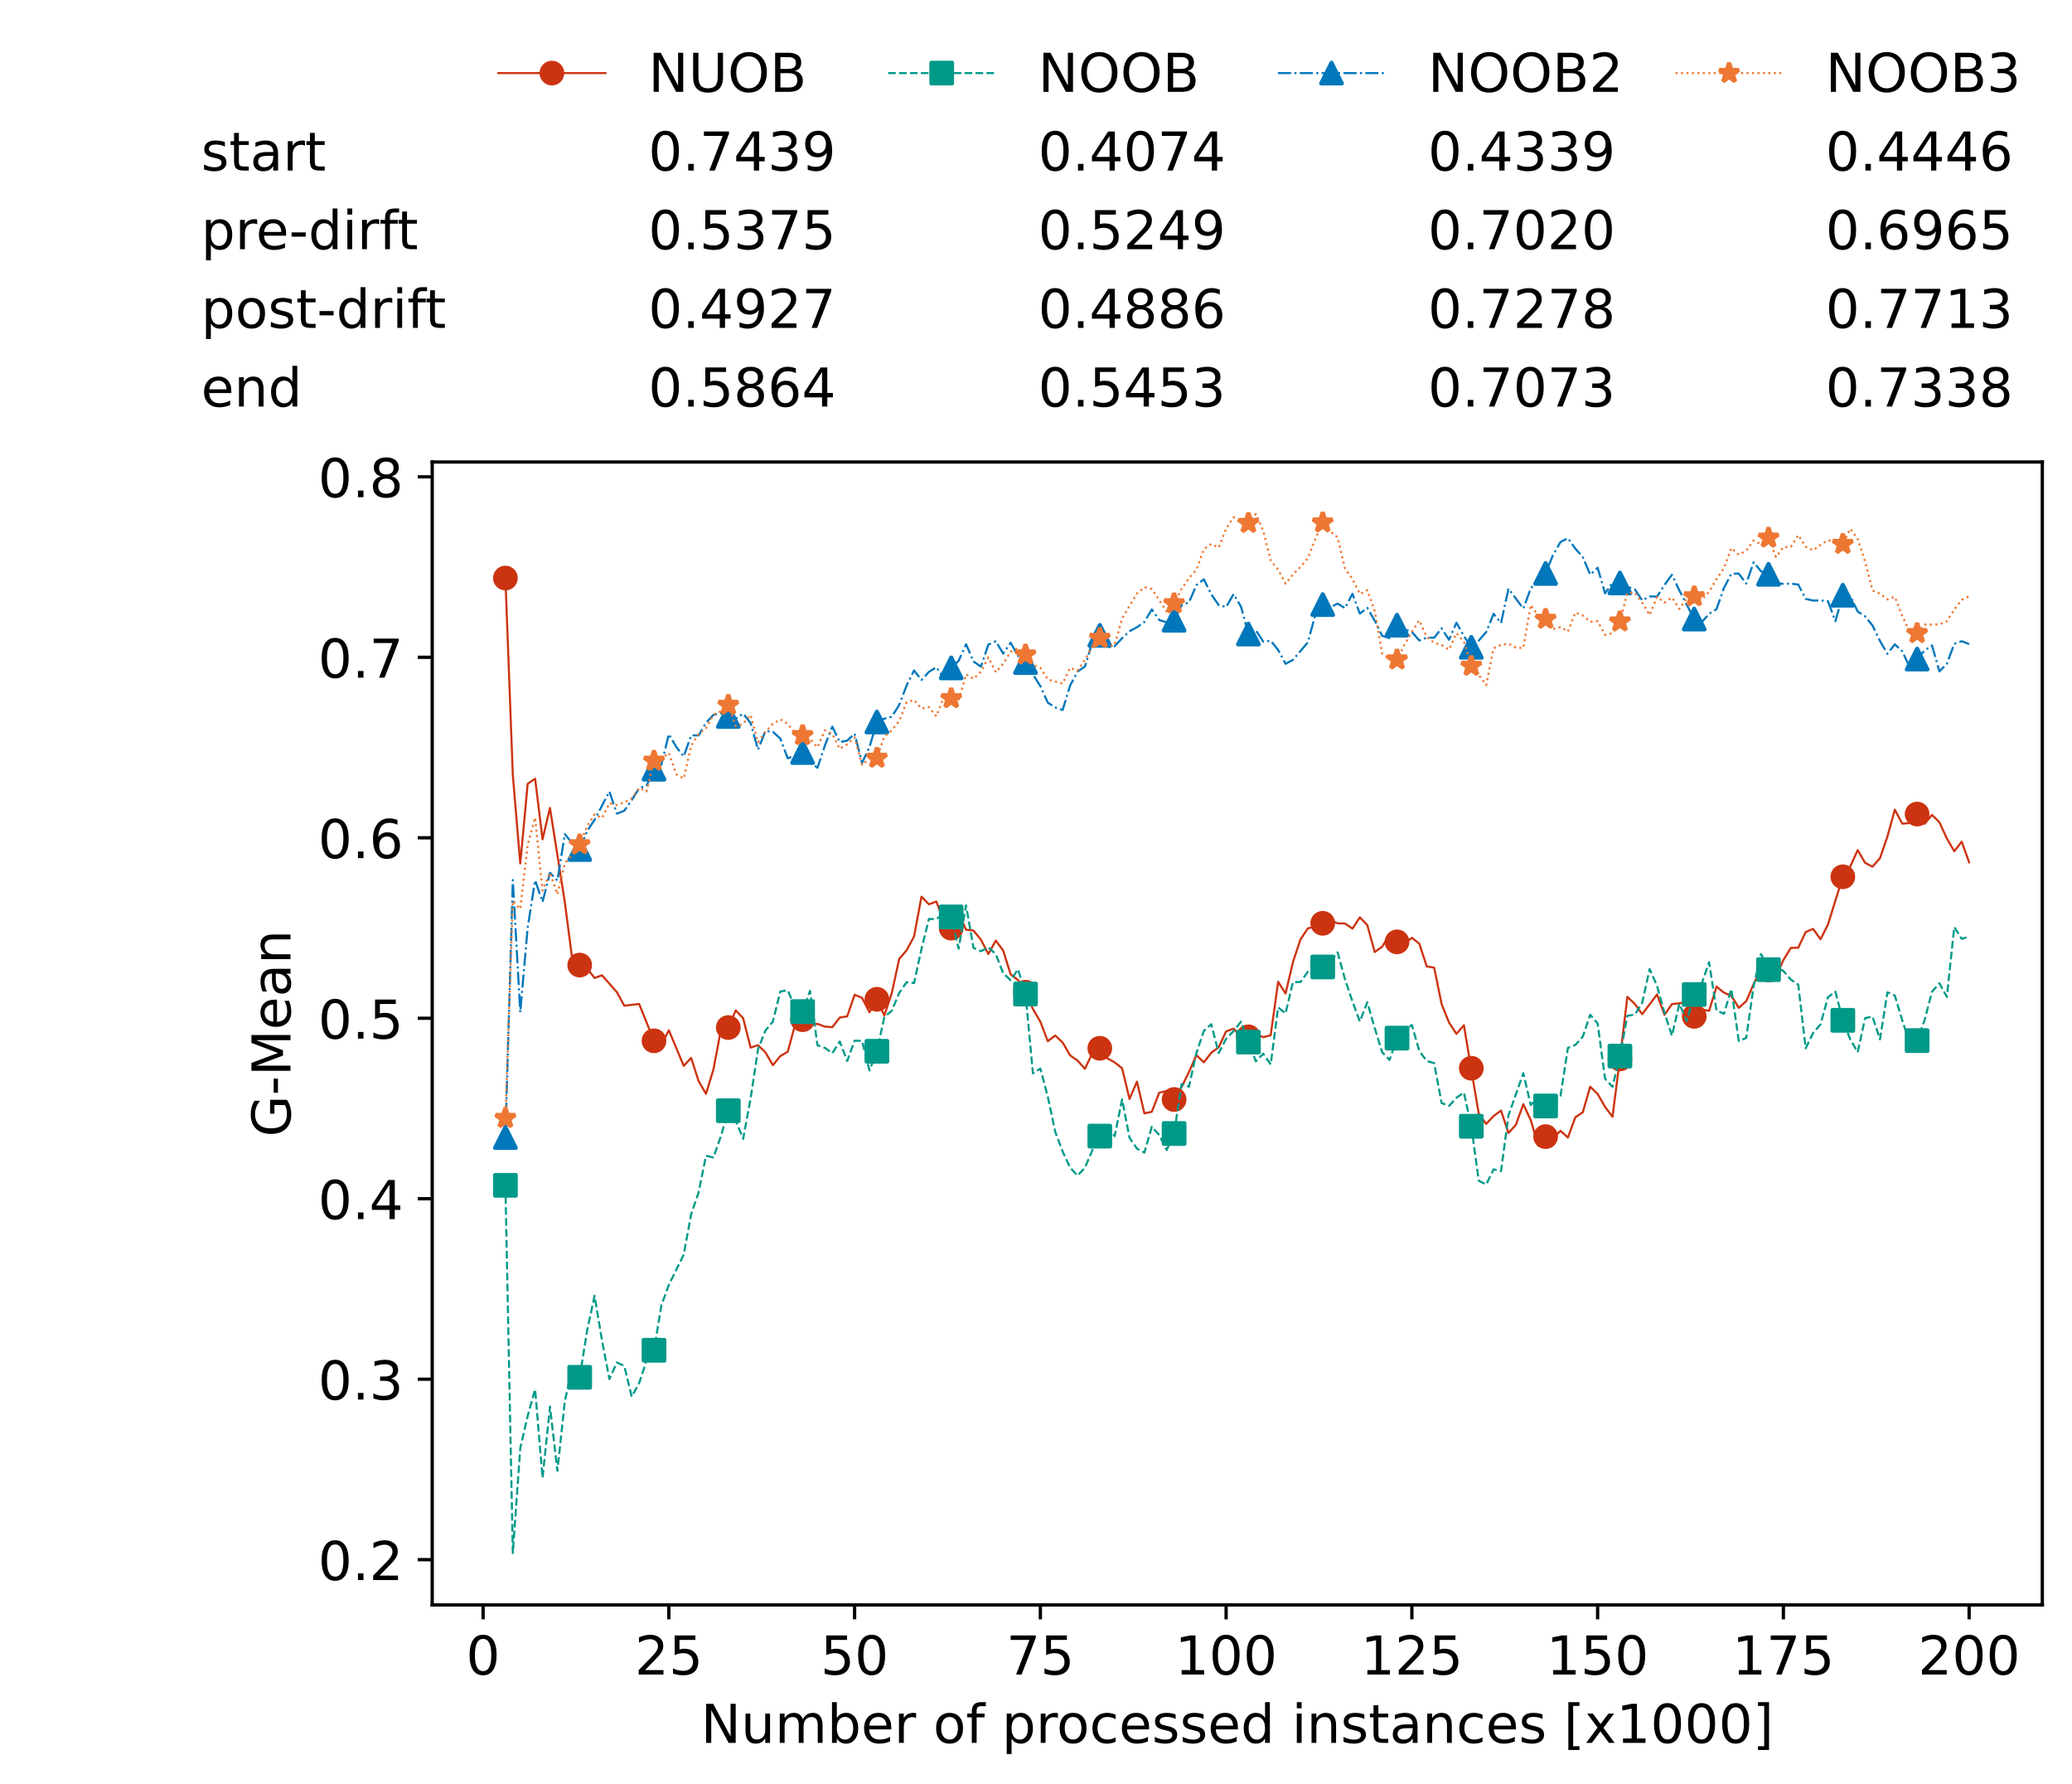 <?xml version="1.0" encoding="utf-8" standalone="no"?>
<!DOCTYPE svg PUBLIC "-//W3C//DTD SVG 1.1//EN"
  "http://www.w3.org/Graphics/SVG/1.1/DTD/svg11.dtd">
<!-- Created with matplotlib (https://matplotlib.org/) -->
<svg height="432.615pt" version="1.1" viewBox="0 0 502.65 432.615" width="502.65pt" xmlns="http://www.w3.org/2000/svg" xmlns:xlink="http://www.w3.org/1999/xlink">
 <defs>
  <style type="text/css">*{stroke-linecap:butt;stroke-linejoin:round;}</style>
 </defs>
 <g id="figure_1">
  <g id="patch_1">
   <path d="M 0 432.615 
L 502.65 432.615 
L 502.65 0 
L 0 0 
z
" style="fill:#ffffff;"/>
  </g>
  <g id="axes_1">
   <g id="patch_2">
    <path d="M 104.85 389.252 
L 495.45 389.252 
L 495.45 112.052 
L 104.85 112.052 
z
" style="fill:#ffffff;"/>
   </g>
   <g id="matplotlib.axis_1">
    <g id="xtick_1">
     <g id="line2d_1">
      <defs>
       <path d="M 0 0 
L 0 3.5 
" id="m6abbdcdcbc" style="stroke:#000000;stroke-width:0.8;"/>
      </defs>
      <g>
       <use style="stroke:#000000;stroke-width:0.8;" x="117.197" xlink:href="#m6abbdcdcbc" y="389.252"/>
      </g>
     </g>
     <g id="text_1">
      <!-- 0 -->
      <g transform="translate(113.061 406.13)scale(0.13 -0.13)">
       <defs>
        <path d="M 31.781 66.406 
Q 24.172 66.406 20.328 58.906 
Q 16.5 51.422 16.5 36.375 
Q 16.5 21.391 20.328 13.891 
Q 24.172 6.391 31.781 6.391 
Q 39.453 6.391 43.281 13.891 
Q 47.125 21.391 47.125 36.375 
Q 47.125 51.422 43.281 58.906 
Q 39.453 66.406 31.781 66.406 
z
M 31.781 74.219 
Q 44.047 74.219 50.516 64.516 
Q 56.984 54.828 56.984 36.375 
Q 56.984 17.969 50.516 8.266 
Q 44.047 -1.422 31.781 -1.422 
Q 19.531 -1.422 13.062 8.266 
Q 6.594 17.969 6.594 36.375 
Q 6.594 54.828 13.062 64.516 
Q 19.531 74.219 31.781 74.219 
z
" id="DejaVuSans-48"/>
       </defs>
       <use xlink:href="#DejaVuSans-48"/>
      </g>
     </g>
    </g>
    <g id="xtick_2">
     <g id="line2d_2">
      <g>
       <use style="stroke:#000000;stroke-width:0.8;" x="162.259" xlink:href="#m6abbdcdcbc" y="389.252"/>
      </g>
     </g>
     <g id="text_2">
      <!-- 25 -->
      <g transform="translate(153.988 406.13)scale(0.13 -0.13)">
       <defs>
        <path d="M 19.188 8.297 
L 53.609 8.297 
L 53.609 0 
L 7.328 0 
L 7.328 8.297 
Q 12.938 14.109 22.625 23.891 
Q 32.328 33.688 34.812 36.531 
Q 39.547 41.844 41.422 45.531 
Q 43.312 49.219 43.312 52.781 
Q 43.312 58.594 39.234 62.25 
Q 35.156 65.922 28.609 65.922 
Q 23.969 65.922 18.812 64.312 
Q 13.672 62.703 7.812 59.422 
L 7.812 69.391 
Q 13.766 71.781 18.938 73 
Q 24.125 74.219 28.422 74.219 
Q 39.75 74.219 46.484 68.547 
Q 53.219 62.891 53.219 53.422 
Q 53.219 48.922 51.531 44.891 
Q 49.859 40.875 45.406 35.406 
Q 44.188 33.984 37.641 27.219 
Q 31.109 20.453 19.188 8.297 
z
" id="DejaVuSans-50"/>
        <path d="M 10.797 72.906 
L 49.516 72.906 
L 49.516 64.594 
L 19.828 64.594 
L 19.828 46.734 
Q 21.969 47.469 24.109 47.828 
Q 26.266 48.188 28.422 48.188 
Q 40.625 48.188 47.75 41.5 
Q 54.891 34.812 54.891 23.391 
Q 54.891 11.625 47.562 5.094 
Q 40.234 -1.422 26.906 -1.422 
Q 22.312 -1.422 17.547 -0.641 
Q 12.797 0.141 7.719 1.703 
L 7.719 11.625 
Q 12.109 9.234 16.797 8.062 
Q 21.484 6.891 26.703 6.891 
Q 35.156 6.891 40.078 11.328 
Q 45.016 15.766 45.016 23.391 
Q 45.016 31 40.078 35.438 
Q 35.156 39.891 26.703 39.891 
Q 22.75 39.891 18.812 39.016 
Q 14.891 38.141 10.797 36.281 
z
" id="DejaVuSans-53"/>
       </defs>
       <use xlink:href="#DejaVuSans-50"/>
       <use x="63.623" xlink:href="#DejaVuSans-53"/>
      </g>
     </g>
    </g>
    <g id="xtick_3">
     <g id="line2d_3">
      <g>
       <use style="stroke:#000000;stroke-width:0.8;" x="207.322" xlink:href="#m6abbdcdcbc" y="389.252"/>
      </g>
     </g>
     <g id="text_3">
      <!-- 50 -->
      <g transform="translate(199.05 406.13)scale(0.13 -0.13)">
       <use xlink:href="#DejaVuSans-53"/>
       <use x="63.623" xlink:href="#DejaVuSans-48"/>
      </g>
     </g>
    </g>
    <g id="xtick_4">
     <g id="line2d_4">
      <g>
       <use style="stroke:#000000;stroke-width:0.8;" x="252.384" xlink:href="#m6abbdcdcbc" y="389.252"/>
      </g>
     </g>
     <g id="text_4">
      <!-- 75 -->
      <g transform="translate(244.113 406.13)scale(0.13 -0.13)">
       <defs>
        <path d="M 8.203 72.906 
L 55.078 72.906 
L 55.078 68.703 
L 28.609 0 
L 18.312 0 
L 43.219 64.594 
L 8.203 64.594 
z
" id="DejaVuSans-55"/>
       </defs>
       <use xlink:href="#DejaVuSans-55"/>
       <use x="63.623" xlink:href="#DejaVuSans-53"/>
      </g>
     </g>
    </g>
    <g id="xtick_5">
     <g id="line2d_5">
      <g>
       <use style="stroke:#000000;stroke-width:0.8;" x="297.446" xlink:href="#m6abbdcdcbc" y="389.252"/>
      </g>
     </g>
     <g id="text_5">
      <!-- 100 -->
      <g transform="translate(285.039 406.13)scale(0.13 -0.13)">
       <defs>
        <path d="M 12.406 8.297 
L 28.516 8.297 
L 28.516 63.922 
L 10.984 60.406 
L 10.984 69.391 
L 28.422 72.906 
L 38.281 72.906 
L 38.281 8.297 
L 54.391 8.297 
L 54.391 0 
L 12.406 0 
z
" id="DejaVuSans-49"/>
       </defs>
       <use xlink:href="#DejaVuSans-49"/>
       <use x="63.623" xlink:href="#DejaVuSans-48"/>
       <use x="127.246" xlink:href="#DejaVuSans-48"/>
      </g>
     </g>
    </g>
    <g id="xtick_6">
     <g id="line2d_6">
      <g>
       <use style="stroke:#000000;stroke-width:0.8;" x="342.509" xlink:href="#m6abbdcdcbc" y="389.252"/>
      </g>
     </g>
     <g id="text_6">
      <!-- 125 -->
      <g transform="translate(330.102 406.13)scale(0.13 -0.13)">
       <use xlink:href="#DejaVuSans-49"/>
       <use x="63.623" xlink:href="#DejaVuSans-50"/>
       <use x="127.246" xlink:href="#DejaVuSans-53"/>
      </g>
     </g>
    </g>
    <g id="xtick_7">
     <g id="line2d_7">
      <g>
       <use style="stroke:#000000;stroke-width:0.8;" x="387.571" xlink:href="#m6abbdcdcbc" y="389.252"/>
      </g>
     </g>
     <g id="text_7">
      <!-- 150 -->
      <g transform="translate(375.164 406.13)scale(0.13 -0.13)">
       <use xlink:href="#DejaVuSans-49"/>
       <use x="63.623" xlink:href="#DejaVuSans-53"/>
       <use x="127.246" xlink:href="#DejaVuSans-48"/>
      </g>
     </g>
    </g>
    <g id="xtick_8">
     <g id="line2d_8">
      <g>
       <use style="stroke:#000000;stroke-width:0.8;" x="432.633" xlink:href="#m6abbdcdcbc" y="389.252"/>
      </g>
     </g>
     <g id="text_8">
      <!-- 175 -->
      <g transform="translate(420.226 406.13)scale(0.13 -0.13)">
       <use xlink:href="#DejaVuSans-49"/>
       <use x="63.623" xlink:href="#DejaVuSans-55"/>
       <use x="127.246" xlink:href="#DejaVuSans-53"/>
      </g>
     </g>
    </g>
    <g id="xtick_9">
     <g id="line2d_9">
      <g>
       <use style="stroke:#000000;stroke-width:0.8;" x="477.695" xlink:href="#m6abbdcdcbc" y="389.252"/>
      </g>
     </g>
     <g id="text_9">
      <!-- 200 -->
      <g transform="translate(465.289 406.13)scale(0.13 -0.13)">
       <use xlink:href="#DejaVuSans-50"/>
       <use x="63.623" xlink:href="#DejaVuSans-48"/>
       <use x="127.246" xlink:href="#DejaVuSans-48"/>
      </g>
     </g>
    </g>
    <g id="text_10">
     <!-- Number of processed instances [x1000] -->
     <g transform="translate(170.025 422.711)scale(0.13 -0.13)">
      <defs>
       <path d="M 9.812 72.906 
L 23.094 72.906 
L 55.422 11.922 
L 55.422 72.906 
L 64.984 72.906 
L 64.984 0 
L 51.703 0 
L 19.391 60.984 
L 19.391 0 
L 9.812 0 
z
" id="DejaVuSans-78"/>
       <path d="M 8.5 21.578 
L 8.5 54.688 
L 17.484 54.688 
L 17.484 21.922 
Q 17.484 14.156 20.5 10.266 
Q 23.531 6.391 29.594 6.391 
Q 36.859 6.391 41.078 11.031 
Q 45.312 15.672 45.312 23.688 
L 45.312 54.688 
L 54.297 54.688 
L 54.297 0 
L 45.312 0 
L 45.312 8.406 
Q 42.047 3.422 37.719 1 
Q 33.406 -1.422 27.688 -1.422 
Q 18.266 -1.422 13.375 4.438 
Q 8.5 10.297 8.5 21.578 
z
M 31.109 56 
z
" id="DejaVuSans-117"/>
       <path d="M 52 44.188 
Q 55.375 50.25 60.062 53.125 
Q 64.75 56 71.094 56 
Q 79.641 56 84.281 50.016 
Q 88.922 44.047 88.922 33.016 
L 88.922 0 
L 79.891 0 
L 79.891 32.719 
Q 79.891 40.578 77.094 44.375 
Q 74.312 48.188 68.609 48.188 
Q 61.625 48.188 57.562 43.547 
Q 53.516 38.922 53.516 30.906 
L 53.516 0 
L 44.484 0 
L 44.484 32.719 
Q 44.484 40.625 41.703 44.406 
Q 38.922 48.188 33.109 48.188 
Q 26.219 48.188 22.156 43.531 
Q 18.109 38.875 18.109 30.906 
L 18.109 0 
L 9.078 0 
L 9.078 54.688 
L 18.109 54.688 
L 18.109 46.188 
Q 21.188 51.219 25.484 53.609 
Q 29.781 56 35.688 56 
Q 41.656 56 45.828 52.969 
Q 50 49.953 52 44.188 
z
" id="DejaVuSans-109"/>
       <path d="M 48.688 27.297 
Q 48.688 37.203 44.609 42.844 
Q 40.531 48.484 33.406 48.484 
Q 26.266 48.484 22.188 42.844 
Q 18.109 37.203 18.109 27.297 
Q 18.109 17.391 22.188 11.75 
Q 26.266 6.109 33.406 6.109 
Q 40.531 6.109 44.609 11.75 
Q 48.688 17.391 48.688 27.297 
z
M 18.109 46.391 
Q 20.953 51.266 25.266 53.625 
Q 29.594 56 35.594 56 
Q 45.562 56 51.781 48.094 
Q 58.016 40.188 58.016 27.297 
Q 58.016 14.406 51.781 6.484 
Q 45.562 -1.422 35.594 -1.422 
Q 29.594 -1.422 25.266 0.953 
Q 20.953 3.328 18.109 8.203 
L 18.109 0 
L 9.078 0 
L 9.078 75.984 
L 18.109 75.984 
z
" id="DejaVuSans-98"/>
       <path d="M 56.203 29.594 
L 56.203 25.203 
L 14.891 25.203 
Q 15.484 15.922 20.484 11.062 
Q 25.484 6.203 34.422 6.203 
Q 39.594 6.203 44.453 7.469 
Q 49.312 8.734 54.109 11.281 
L 54.109 2.781 
Q 49.266 0.734 44.188 -0.344 
Q 39.109 -1.422 33.891 -1.422 
Q 20.797 -1.422 13.156 6.188 
Q 5.516 13.812 5.516 26.812 
Q 5.516 40.234 12.766 48.109 
Q 20.016 56 32.328 56 
Q 43.359 56 49.781 48.891 
Q 56.203 41.797 56.203 29.594 
z
M 47.219 32.234 
Q 47.125 39.594 43.094 43.984 
Q 39.062 48.391 32.422 48.391 
Q 24.906 48.391 20.391 44.141 
Q 15.875 39.891 15.188 32.172 
z
" id="DejaVuSans-101"/>
       <path d="M 41.109 46.297 
Q 39.594 47.172 37.812 47.578 
Q 36.031 48 33.891 48 
Q 26.266 48 22.188 43.047 
Q 18.109 38.094 18.109 28.812 
L 18.109 0 
L 9.078 0 
L 9.078 54.688 
L 18.109 54.688 
L 18.109 46.188 
Q 20.953 51.172 25.484 53.578 
Q 30.031 56 36.531 56 
Q 37.453 56 38.578 55.875 
Q 39.703 55.766 41.062 55.516 
z
" id="DejaVuSans-114"/>
       <path id="DejaVuSans-32"/>
       <path d="M 30.609 48.391 
Q 23.391 48.391 19.188 42.75 
Q 14.984 37.109 14.984 27.297 
Q 14.984 17.484 19.156 11.844 
Q 23.344 6.203 30.609 6.203 
Q 37.797 6.203 41.984 11.859 
Q 46.188 17.531 46.188 27.297 
Q 46.188 37.016 41.984 42.703 
Q 37.797 48.391 30.609 48.391 
z
M 30.609 56 
Q 42.328 56 49.016 48.375 
Q 55.719 40.766 55.719 27.297 
Q 55.719 13.875 49.016 6.219 
Q 42.328 -1.422 30.609 -1.422 
Q 18.844 -1.422 12.172 6.219 
Q 5.516 13.875 5.516 27.297 
Q 5.516 40.766 12.172 48.375 
Q 18.844 56 30.609 56 
z
" id="DejaVuSans-111"/>
       <path d="M 37.109 75.984 
L 37.109 68.5 
L 28.516 68.5 
Q 23.688 68.5 21.797 66.547 
Q 19.922 64.594 19.922 59.516 
L 19.922 54.688 
L 34.719 54.688 
L 34.719 47.703 
L 19.922 47.703 
L 19.922 0 
L 10.891 0 
L 10.891 47.703 
L 2.297 47.703 
L 2.297 54.688 
L 10.891 54.688 
L 10.891 58.5 
Q 10.891 67.625 15.141 71.797 
Q 19.391 75.984 28.609 75.984 
z
" id="DejaVuSans-102"/>
       <path d="M 18.109 8.203 
L 18.109 -20.797 
L 9.078 -20.797 
L 9.078 54.688 
L 18.109 54.688 
L 18.109 46.391 
Q 20.953 51.266 25.266 53.625 
Q 29.594 56 35.594 56 
Q 45.562 56 51.781 48.094 
Q 58.016 40.188 58.016 27.297 
Q 58.016 14.406 51.781 6.484 
Q 45.562 -1.422 35.594 -1.422 
Q 29.594 -1.422 25.266 0.953 
Q 20.953 3.328 18.109 8.203 
z
M 48.688 27.297 
Q 48.688 37.203 44.609 42.844 
Q 40.531 48.484 33.406 48.484 
Q 26.266 48.484 22.188 42.844 
Q 18.109 37.203 18.109 27.297 
Q 18.109 17.391 22.188 11.75 
Q 26.266 6.109 33.406 6.109 
Q 40.531 6.109 44.609 11.75 
Q 48.688 17.391 48.688 27.297 
z
" id="DejaVuSans-112"/>
       <path d="M 48.781 52.594 
L 48.781 44.188 
Q 44.969 46.297 41.141 47.344 
Q 37.312 48.391 33.406 48.391 
Q 24.656 48.391 19.812 42.844 
Q 14.984 37.312 14.984 27.297 
Q 14.984 17.281 19.812 11.734 
Q 24.656 6.203 33.406 6.203 
Q 37.312 6.203 41.141 7.25 
Q 44.969 8.297 48.781 10.406 
L 48.781 2.094 
Q 45.016 0.344 40.984 -0.531 
Q 36.969 -1.422 32.422 -1.422 
Q 20.062 -1.422 12.781 6.344 
Q 5.516 14.109 5.516 27.297 
Q 5.516 40.672 12.859 48.328 
Q 20.219 56 33.016 56 
Q 37.156 56 41.109 55.141 
Q 45.062 54.297 48.781 52.594 
z
" id="DejaVuSans-99"/>
       <path d="M 44.281 53.078 
L 44.281 44.578 
Q 40.484 46.531 36.375 47.5 
Q 32.281 48.484 27.875 48.484 
Q 21.188 48.484 17.844 46.438 
Q 14.5 44.391 14.5 40.281 
Q 14.5 37.156 16.891 35.375 
Q 19.281 33.594 26.516 31.984 
L 29.594 31.297 
Q 39.156 29.25 43.188 25.516 
Q 47.219 21.781 47.219 15.094 
Q 47.219 7.469 41.188 3.016 
Q 35.156 -1.422 24.609 -1.422 
Q 20.219 -1.422 15.453 -0.562 
Q 10.688 0.297 5.422 2 
L 5.422 11.281 
Q 10.406 8.688 15.234 7.391 
Q 20.062 6.109 24.812 6.109 
Q 31.156 6.109 34.562 8.281 
Q 37.984 10.453 37.984 14.406 
Q 37.984 18.062 35.516 20.016 
Q 33.062 21.969 24.703 23.781 
L 21.578 24.516 
Q 13.234 26.266 9.516 29.906 
Q 5.812 33.547 5.812 39.891 
Q 5.812 47.609 11.281 51.797 
Q 16.75 56 26.812 56 
Q 31.781 56 36.172 55.266 
Q 40.578 54.547 44.281 53.078 
z
" id="DejaVuSans-115"/>
       <path d="M 45.406 46.391 
L 45.406 75.984 
L 54.391 75.984 
L 54.391 0 
L 45.406 0 
L 45.406 8.203 
Q 42.578 3.328 38.25 0.953 
Q 33.938 -1.422 27.875 -1.422 
Q 17.969 -1.422 11.734 6.484 
Q 5.516 14.406 5.516 27.297 
Q 5.516 40.188 11.734 48.094 
Q 17.969 56 27.875 56 
Q 33.938 56 38.25 53.625 
Q 42.578 51.266 45.406 46.391 
z
M 14.797 27.297 
Q 14.797 17.391 18.875 11.75 
Q 22.953 6.109 30.078 6.109 
Q 37.203 6.109 41.297 11.75 
Q 45.406 17.391 45.406 27.297 
Q 45.406 37.203 41.297 42.844 
Q 37.203 48.484 30.078 48.484 
Q 22.953 48.484 18.875 42.844 
Q 14.797 37.203 14.797 27.297 
z
" id="DejaVuSans-100"/>
       <path d="M 9.422 54.688 
L 18.406 54.688 
L 18.406 0 
L 9.422 0 
z
M 9.422 75.984 
L 18.406 75.984 
L 18.406 64.594 
L 9.422 64.594 
z
" id="DejaVuSans-105"/>
       <path d="M 54.891 33.016 
L 54.891 0 
L 45.906 0 
L 45.906 32.719 
Q 45.906 40.484 42.875 44.328 
Q 39.844 48.188 33.797 48.188 
Q 26.516 48.188 22.312 43.547 
Q 18.109 38.922 18.109 30.906 
L 18.109 0 
L 9.078 0 
L 9.078 54.688 
L 18.109 54.688 
L 18.109 46.188 
Q 21.344 51.125 25.703 53.562 
Q 30.078 56 35.797 56 
Q 45.219 56 50.047 50.172 
Q 54.891 44.344 54.891 33.016 
z
" id="DejaVuSans-110"/>
       <path d="M 18.312 70.219 
L 18.312 54.688 
L 36.812 54.688 
L 36.812 47.703 
L 18.312 47.703 
L 18.312 18.016 
Q 18.312 11.328 20.141 9.422 
Q 21.969 7.516 27.594 7.516 
L 36.812 7.516 
L 36.812 0 
L 27.594 0 
Q 17.188 0 13.234 3.875 
Q 9.281 7.766 9.281 18.016 
L 9.281 47.703 
L 2.688 47.703 
L 2.688 54.688 
L 9.281 54.688 
L 9.281 70.219 
z
" id="DejaVuSans-116"/>
       <path d="M 34.281 27.484 
Q 23.391 27.484 19.188 25 
Q 14.984 22.516 14.984 16.5 
Q 14.984 11.719 18.141 8.906 
Q 21.297 6.109 26.703 6.109 
Q 34.188 6.109 38.703 11.406 
Q 43.219 16.703 43.219 25.484 
L 43.219 27.484 
z
M 52.203 31.203 
L 52.203 0 
L 43.219 0 
L 43.219 8.297 
Q 40.141 3.328 35.547 0.953 
Q 30.953 -1.422 24.312 -1.422 
Q 15.922 -1.422 10.953 3.297 
Q 6 8.016 6 15.922 
Q 6 25.141 12.172 29.828 
Q 18.359 34.516 30.609 34.516 
L 43.219 34.516 
L 43.219 35.406 
Q 43.219 41.609 39.141 45 
Q 35.062 48.391 27.688 48.391 
Q 23 48.391 18.547 47.266 
Q 14.109 46.141 10.016 43.891 
L 10.016 52.203 
Q 14.938 54.109 19.578 55.047 
Q 24.219 56 28.609 56 
Q 40.484 56 46.344 49.844 
Q 52.203 43.703 52.203 31.203 
z
" id="DejaVuSans-97"/>
       <path d="M 8.594 75.984 
L 29.297 75.984 
L 29.297 69 
L 17.578 69 
L 17.578 -6.203 
L 29.297 -6.203 
L 29.297 -13.188 
L 8.594 -13.188 
z
" id="DejaVuSans-91"/>
       <path d="M 54.891 54.688 
L 35.109 28.078 
L 55.906 0 
L 45.312 0 
L 29.391 21.484 
L 13.484 0 
L 2.875 0 
L 24.125 28.609 
L 4.688 54.688 
L 15.281 54.688 
L 29.781 35.203 
L 44.281 54.688 
z
" id="DejaVuSans-120"/>
       <path d="M 30.422 75.984 
L 30.422 -13.188 
L 9.719 -13.188 
L 9.719 -6.203 
L 21.391 -6.203 
L 21.391 69 
L 9.719 69 
L 9.719 75.984 
z
" id="DejaVuSans-93"/>
      </defs>
      <use xlink:href="#DejaVuSans-78"/>
      <use x="74.805" xlink:href="#DejaVuSans-117"/>
      <use x="138.184" xlink:href="#DejaVuSans-109"/>
      <use x="235.596" xlink:href="#DejaVuSans-98"/>
      <use x="299.072" xlink:href="#DejaVuSans-101"/>
      <use x="360.596" xlink:href="#DejaVuSans-114"/>
      <use x="401.709" xlink:href="#DejaVuSans-32"/>
      <use x="433.496" xlink:href="#DejaVuSans-111"/>
      <use x="494.678" xlink:href="#DejaVuSans-102"/>
      <use x="529.883" xlink:href="#DejaVuSans-32"/>
      <use x="561.67" xlink:href="#DejaVuSans-112"/>
      <use x="625.146" xlink:href="#DejaVuSans-114"/>
      <use x="664.01" xlink:href="#DejaVuSans-111"/>
      <use x="725.191" xlink:href="#DejaVuSans-99"/>
      <use x="780.172" xlink:href="#DejaVuSans-101"/>
      <use x="841.695" xlink:href="#DejaVuSans-115"/>
      <use x="893.795" xlink:href="#DejaVuSans-115"/>
      <use x="945.895" xlink:href="#DejaVuSans-101"/>
      <use x="1007.418" xlink:href="#DejaVuSans-100"/>
      <use x="1070.895" xlink:href="#DejaVuSans-32"/>
      <use x="1102.682" xlink:href="#DejaVuSans-105"/>
      <use x="1130.465" xlink:href="#DejaVuSans-110"/>
      <use x="1193.844" xlink:href="#DejaVuSans-115"/>
      <use x="1245.943" xlink:href="#DejaVuSans-116"/>
      <use x="1285.152" xlink:href="#DejaVuSans-97"/>
      <use x="1346.432" xlink:href="#DejaVuSans-110"/>
      <use x="1409.811" xlink:href="#DejaVuSans-99"/>
      <use x="1464.791" xlink:href="#DejaVuSans-101"/>
      <use x="1526.314" xlink:href="#DejaVuSans-115"/>
      <use x="1578.414" xlink:href="#DejaVuSans-32"/>
      <use x="1610.201" xlink:href="#DejaVuSans-91"/>
      <use x="1649.215" xlink:href="#DejaVuSans-120"/>
      <use x="1708.395" xlink:href="#DejaVuSans-49"/>
      <use x="1772.018" xlink:href="#DejaVuSans-48"/>
      <use x="1835.641" xlink:href="#DejaVuSans-48"/>
      <use x="1899.264" xlink:href="#DejaVuSans-48"/>
      <use x="1962.887" xlink:href="#DejaVuSans-93"/>
     </g>
    </g>
   </g>
   <g id="matplotlib.axis_2">
    <g id="ytick_1">
     <g id="line2d_10">
      <defs>
       <path d="M 0 0 
L -3.5 0 
" id="m6dee52032c" style="stroke:#000000;stroke-width:0.8;"/>
      </defs>
      <g>
       <use style="stroke:#000000;stroke-width:0.8;" x="104.85" xlink:href="#m6dee52032c" y="378.276"/>
      </g>
     </g>
     <g id="text_11">
      <!-- 0.2 -->
      <g transform="translate(77.176 383.215)scale(0.13 -0.13)">
       <defs>
        <path d="M 10.688 12.406 
L 21 12.406 
L 21 0 
L 10.688 0 
z
" id="DejaVuSans-46"/>
       </defs>
       <use xlink:href="#DejaVuSans-48"/>
       <use x="63.623" xlink:href="#DejaVuSans-46"/>
       <use x="95.41" xlink:href="#DejaVuSans-50"/>
      </g>
     </g>
    </g>
    <g id="ytick_2">
     <g id="line2d_11">
      <g>
       <use style="stroke:#000000;stroke-width:0.8;" x="104.85" xlink:href="#m6dee52032c" y="334.504"/>
      </g>
     </g>
     <g id="text_12">
      <!-- 0.3 -->
      <g transform="translate(77.176 339.443)scale(0.13 -0.13)">
       <defs>
        <path d="M 40.578 39.312 
Q 47.656 37.797 51.625 33 
Q 55.609 28.219 55.609 21.188 
Q 55.609 10.406 48.188 4.484 
Q 40.766 -1.422 27.094 -1.422 
Q 22.516 -1.422 17.656 -0.516 
Q 12.797 0.391 7.625 2.203 
L 7.625 11.719 
Q 11.719 9.328 16.594 8.109 
Q 21.484 6.891 26.812 6.891 
Q 36.078 6.891 40.938 10.547 
Q 45.797 14.203 45.797 21.188 
Q 45.797 27.641 41.281 31.266 
Q 36.766 34.906 28.719 34.906 
L 20.219 34.906 
L 20.219 43.016 
L 29.109 43.016 
Q 36.375 43.016 40.234 45.922 
Q 44.094 48.828 44.094 54.297 
Q 44.094 59.906 40.109 62.906 
Q 36.141 65.922 28.719 65.922 
Q 24.656 65.922 20.016 65.031 
Q 15.375 64.156 9.812 62.312 
L 9.812 71.094 
Q 15.438 72.656 20.344 73.438 
Q 25.25 74.219 29.594 74.219 
Q 40.828 74.219 47.359 69.109 
Q 53.906 64.016 53.906 55.328 
Q 53.906 49.266 50.438 45.094 
Q 46.969 40.922 40.578 39.312 
z
" id="DejaVuSans-51"/>
       </defs>
       <use xlink:href="#DejaVuSans-48"/>
       <use x="63.623" xlink:href="#DejaVuSans-46"/>
       <use x="95.41" xlink:href="#DejaVuSans-51"/>
      </g>
     </g>
    </g>
    <g id="ytick_3">
     <g id="line2d_12">
      <g>
       <use style="stroke:#000000;stroke-width:0.8;" x="104.85" xlink:href="#m6dee52032c" y="290.732"/>
      </g>
     </g>
     <g id="text_13">
      <!-- 0.4 -->
      <g transform="translate(77.176 295.671)scale(0.13 -0.13)">
       <defs>
        <path d="M 37.797 64.312 
L 12.891 25.391 
L 37.797 25.391 
z
M 35.203 72.906 
L 47.609 72.906 
L 47.609 25.391 
L 58.016 25.391 
L 58.016 17.188 
L 47.609 17.188 
L 47.609 0 
L 37.797 0 
L 37.797 17.188 
L 4.891 17.188 
L 4.891 26.703 
z
" id="DejaVuSans-52"/>
       </defs>
       <use xlink:href="#DejaVuSans-48"/>
       <use x="63.623" xlink:href="#DejaVuSans-46"/>
       <use x="95.41" xlink:href="#DejaVuSans-52"/>
      </g>
     </g>
    </g>
    <g id="ytick_4">
     <g id="line2d_13">
      <g>
       <use style="stroke:#000000;stroke-width:0.8;" x="104.85" xlink:href="#m6dee52032c" y="246.961"/>
      </g>
     </g>
     <g id="text_14">
      <!-- 0.5 -->
      <g transform="translate(77.176 251.9)scale(0.13 -0.13)">
       <use xlink:href="#DejaVuSans-48"/>
       <use x="63.623" xlink:href="#DejaVuSans-46"/>
       <use x="95.41" xlink:href="#DejaVuSans-53"/>
      </g>
     </g>
    </g>
    <g id="ytick_5">
     <g id="line2d_14">
      <g>
       <use style="stroke:#000000;stroke-width:0.8;" x="104.85" xlink:href="#m6dee52032c" y="203.189"/>
      </g>
     </g>
     <g id="text_15">
      <!-- 0.6 -->
      <g transform="translate(77.176 208.128)scale(0.13 -0.13)">
       <defs>
        <path d="M 33.016 40.375 
Q 26.375 40.375 22.484 35.828 
Q 18.609 31.297 18.609 23.391 
Q 18.609 15.531 22.484 10.953 
Q 26.375 6.391 33.016 6.391 
Q 39.656 6.391 43.531 10.953 
Q 47.406 15.531 47.406 23.391 
Q 47.406 31.297 43.531 35.828 
Q 39.656 40.375 33.016 40.375 
z
M 52.594 71.297 
L 52.594 62.312 
Q 48.875 64.062 45.094 64.984 
Q 41.312 65.922 37.594 65.922 
Q 27.828 65.922 22.672 59.328 
Q 17.531 52.734 16.797 39.406 
Q 19.672 43.656 24.016 45.922 
Q 28.375 48.188 33.594 48.188 
Q 44.578 48.188 50.953 41.516 
Q 57.328 34.859 57.328 23.391 
Q 57.328 12.156 50.688 5.359 
Q 44.047 -1.422 33.016 -1.422 
Q 20.359 -1.422 13.672 8.266 
Q 6.984 17.969 6.984 36.375 
Q 6.984 53.656 15.188 63.938 
Q 23.391 74.219 37.203 74.219 
Q 40.922 74.219 44.703 73.484 
Q 48.484 72.75 52.594 71.297 
z
" id="DejaVuSans-54"/>
       </defs>
       <use xlink:href="#DejaVuSans-48"/>
       <use x="63.623" xlink:href="#DejaVuSans-46"/>
       <use x="95.41" xlink:href="#DejaVuSans-54"/>
      </g>
     </g>
    </g>
    <g id="ytick_6">
     <g id="line2d_15">
      <g>
       <use style="stroke:#000000;stroke-width:0.8;" x="104.85" xlink:href="#m6dee52032c" y="159.417"/>
      </g>
     </g>
     <g id="text_16">
      <!-- 0.7 -->
      <g transform="translate(77.176 164.356)scale(0.13 -0.13)">
       <use xlink:href="#DejaVuSans-48"/>
       <use x="63.623" xlink:href="#DejaVuSans-46"/>
       <use x="95.41" xlink:href="#DejaVuSans-55"/>
      </g>
     </g>
    </g>
    <g id="ytick_7">
     <g id="line2d_16">
      <g>
       <use style="stroke:#000000;stroke-width:0.8;" x="104.85" xlink:href="#m6dee52032c" y="115.645"/>
      </g>
     </g>
     <g id="text_17">
      <!-- 0.8 -->
      <g transform="translate(77.176 120.584)scale(0.13 -0.13)">
       <defs>
        <path d="M 31.781 34.625 
Q 24.75 34.625 20.719 30.859 
Q 16.703 27.094 16.703 20.516 
Q 16.703 13.922 20.719 10.156 
Q 24.75 6.391 31.781 6.391 
Q 38.812 6.391 42.859 10.172 
Q 46.922 13.969 46.922 20.516 
Q 46.922 27.094 42.891 30.859 
Q 38.875 34.625 31.781 34.625 
z
M 21.922 38.812 
Q 15.578 40.375 12.031 44.719 
Q 8.5 49.078 8.5 55.328 
Q 8.5 64.062 14.719 69.141 
Q 20.953 74.219 31.781 74.219 
Q 42.672 74.219 48.875 69.141 
Q 55.078 64.062 55.078 55.328 
Q 55.078 49.078 51.531 44.719 
Q 48 40.375 41.703 38.812 
Q 48.828 37.156 52.797 32.312 
Q 56.781 27.484 56.781 20.516 
Q 56.781 9.906 50.312 4.234 
Q 43.844 -1.422 31.781 -1.422 
Q 19.734 -1.422 13.25 4.234 
Q 6.781 9.906 6.781 20.516 
Q 6.781 27.484 10.781 32.312 
Q 14.797 37.156 21.922 38.812 
z
M 18.312 54.391 
Q 18.312 48.734 21.844 45.562 
Q 25.391 42.391 31.781 42.391 
Q 38.141 42.391 41.719 45.562 
Q 45.312 48.734 45.312 54.391 
Q 45.312 60.062 41.719 63.234 
Q 38.141 66.406 31.781 66.406 
Q 25.391 66.406 21.844 63.234 
Q 18.312 60.062 18.312 54.391 
z
" id="DejaVuSans-56"/>
       </defs>
       <use xlink:href="#DejaVuSans-48"/>
       <use x="63.623" xlink:href="#DejaVuSans-46"/>
       <use x="95.41" xlink:href="#DejaVuSans-56"/>
      </g>
     </g>
    </g>
    <g id="text_18">
     <!-- G-Mean -->
     <g transform="translate(70.472 275.744)rotate(-90)scale(0.13 -0.13)">
      <defs>
       <path d="M 59.516 10.406 
L 59.516 29.984 
L 43.406 29.984 
L 43.406 38.094 
L 69.281 38.094 
L 69.281 6.781 
Q 63.578 2.734 56.688 0.656 
Q 49.812 -1.422 42 -1.422 
Q 24.906 -1.422 15.25 8.562 
Q 5.609 18.562 5.609 36.375 
Q 5.609 54.25 15.25 64.234 
Q 24.906 74.219 42 74.219 
Q 49.125 74.219 55.547 72.453 
Q 61.969 70.703 67.391 67.281 
L 67.391 56.781 
Q 61.922 61.422 55.766 63.766 
Q 49.609 66.109 42.828 66.109 
Q 29.438 66.109 22.719 58.641 
Q 16.016 51.172 16.016 36.375 
Q 16.016 21.625 22.719 14.156 
Q 29.438 6.688 42.828 6.688 
Q 48.047 6.688 52.141 7.594 
Q 56.25 8.5 59.516 10.406 
z
" id="DejaVuSans-71"/>
       <path d="M 4.891 31.391 
L 31.203 31.391 
L 31.203 23.391 
L 4.891 23.391 
z
" id="DejaVuSans-45"/>
       <path d="M 9.812 72.906 
L 24.516 72.906 
L 43.109 23.297 
L 61.812 72.906 
L 76.516 72.906 
L 76.516 0 
L 66.891 0 
L 66.891 64.016 
L 48.094 14.016 
L 38.188 14.016 
L 19.391 64.016 
L 19.391 0 
L 9.812 0 
z
" id="DejaVuSans-77"/>
      </defs>
      <use xlink:href="#DejaVuSans-71"/>
      <use x="77.49" xlink:href="#DejaVuSans-45"/>
      <use x="113.574" xlink:href="#DejaVuSans-77"/>
      <use x="199.854" xlink:href="#DejaVuSans-101"/>
      <use x="261.377" xlink:href="#DejaVuSans-97"/>
      <use x="322.656" xlink:href="#DejaVuSans-110"/>
     </g>
    </g>
   </g>
   <g id="line2d_17"/>
   <g id="line2d_18"/>
   <g id="line2d_19"/>
   <g id="line2d_20"/>
   <g id="line2d_21"/>
   <g id="line2d_22">
    <path clip-path="url(#p83da1e8658)" d="M 122.605 140.2 
L 124.407 187.993 
L 126.21 209.425 
L 128.012 190.096 
L 129.815 188.874 
L 131.617 203.555 
L 133.419 195.95 
L 137.024 218.837 
L 138.827 232.636 
L 140.629 234.068 
L 142.432 234.868 
L 144.234 237.192 
L 146.037 236.544 
L 149.642 240.626 
L 151.444 243.923 
L 155.049 243.493 
L 158.654 252.434 
L 160.457 253.296 
L 162.259 249.881 
L 165.864 258.508 
L 167.667 256.575 
L 169.469 262.188 
L 171.272 265.296 
L 173.074 259.365 
L 174.877 249.813 
L 176.679 249.214 
L 178.482 245.049 
L 180.284 246.962 
L 182.087 254.078 
L 183.889 253.485 
L 185.692 255.243 
L 187.494 258.333 
L 189.297 256.135 
L 191.099 255.087 
L 192.902 248.461 
L 194.704 247.314 
L 196.507 248.597 
L 198.309 248.32 
L 200.112 248.991 
L 201.914 249.119 
L 203.717 246.792 
L 205.519 246.508 
L 207.322 241.265 
L 209.124 242.01 
L 210.927 245.504 
L 212.729 242.358 
L 214.532 246.301 
L 216.334 240.855 
L 218.137 232.582 
L 219.939 230.473 
L 221.742 227.128 
L 223.544 217.47 
L 225.347 219.322 
L 227.149 218.653 
L 228.952 223.442 
L 230.754 225.104 
L 232.557 221.472 
L 234.359 225.489 
L 236.162 225.695 
L 237.964 227.892 
L 239.767 231.383 
L 241.569 228.126 
L 243.372 230.561 
L 245.174 236.316 
L 246.976 237.707 
L 248.779 240.634 
L 250.581 244.726 
L 252.384 247.806 
L 254.186 252.524 
L 255.989 251.157 
L 257.791 252.834 
L 259.594 255.952 
L 261.396 257.212 
L 263.199 259.235 
L 265.001 255.396 
L 266.804 254.244 
L 268.606 256.669 
L 270.409 257.658 
L 272.211 259.096 
L 274.014 266.536 
L 275.816 262.333 
L 277.619 270.041 
L 279.421 269.639 
L 281.224 265.006 
L 283.026 264.605 
L 284.829 266.67 
L 286.631 263.65 
L 288.434 259.995 
L 290.236 255.92 
L 292.039 257.65 
L 293.841 255.332 
L 295.644 253.993 
L 297.446 250.151 
L 299.249 249.483 
L 301.051 251.472 
L 302.854 251.467 
L 304.656 250.742 
L 306.459 251.548 
L 308.261 251.083 
L 310.064 238.122 
L 311.866 240.966 
L 313.669 233.308 
L 315.471 227.866 
L 317.274 225.158 
L 319.076 224.733 
L 322.681 223.168 
L 324.484 223.931 
L 326.286 223.989 
L 328.089 225.214 
L 329.891 222.488 
L 331.694 224.369 
L 333.496 230.905 
L 335.299 229.614 
L 337.101 226.674 
L 338.904 228.439 
L 340.706 228.919 
L 342.509 227.445 
L 344.311 228.875 
L 346.114 234.388 
L 347.916 234.689 
L 349.719 243.513 
L 351.521 247.993 
L 353.324 250.749 
L 355.126 248.66 
L 358.731 270.107 
L 360.533 272.589 
L 362.336 270.669 
L 364.138 269.354 
L 365.941 274.798 
L 367.743 272.79 
L 369.546 267.797 
L 371.348 271.674 
L 373.151 277.822 
L 374.953 275.668 
L 376.756 276.088 
L 378.558 274.251 
L 380.361 275.896 
L 382.163 270.973 
L 383.966 269.777 
L 385.768 263.564 
L 387.571 265.323 
L 389.373 268.46 
L 391.176 270.86 
L 392.978 256.831 
L 394.781 241.767 
L 396.583 243.481 
L 398.386 245.972 
L 401.991 241.19 
L 403.793 246.13 
L 405.596 243.534 
L 409.201 243.099 
L 411.003 246.501 
L 412.806 244.799 
L 414.608 245.175 
L 416.411 239.284 
L 418.213 240.745 
L 420.016 241.526 
L 421.818 244.44 
L 423.621 242.819 
L 425.423 238.65 
L 427.226 234.927 
L 429.028 235.234 
L 430.831 236.87 
L 432.633 232.854 
L 434.436 229.899 
L 436.238 229.855 
L 438.041 226.051 
L 439.843 225.29 
L 441.646 227.812 
L 443.448 224.23 
L 447.053 212.649 
L 448.856 210.143 
L 450.658 206.179 
L 452.461 209.27 
L 454.263 210.199 
L 456.066 208.129 
L 457.868 202.902 
L 459.671 196.375 
L 461.473 199.768 
L 463.276 199.619 
L 465.078 197.44 
L 466.881 199.817 
L 468.683 197.634 
L 470.485 199.43 
L 472.288 203.355 
L 474.09 206.451 
L 475.893 204.148 
L 477.695 209.137 
L 477.695 209.137 
" style="fill:none;stroke:#cc3311;stroke-linecap:square;stroke-width:0.5;"/>
    <defs>
     <path d="M 0 2.5 
C 0.663 2.5 1.299 2.237 1.768 1.768 
C 2.237 1.299 2.5 0.663 2.5 0 
C 2.5 -0.663 2.237 -1.299 1.768 -1.768 
C 1.299 -2.237 0.663 -2.5 0 -2.5 
C -0.663 -2.5 -1.299 -2.237 -1.768 -1.768 
C -2.237 -1.299 -2.5 -0.663 -2.5 0 
C -2.5 0.663 -2.237 1.299 -1.768 1.768 
C -1.299 2.237 -0.663 2.5 0 2.5 
z
" id="m578d1c2bba" style="stroke:#cc3311;"/>
    </defs>
    <g clip-path="url(#p83da1e8658)">
     <use style="fill:#cc3311;stroke:#cc3311;" x="122.605" xlink:href="#m578d1c2bba" y="140.2"/>
     <use style="fill:#cc3311;stroke:#cc3311;" x="140.629" xlink:href="#m578d1c2bba" y="234.068"/>
     <use style="fill:#cc3311;stroke:#cc3311;" x="158.654" xlink:href="#m578d1c2bba" y="252.434"/>
     <use style="fill:#cc3311;stroke:#cc3311;" x="176.679" xlink:href="#m578d1c2bba" y="249.214"/>
     <use style="fill:#cc3311;stroke:#cc3311;" x="194.704" xlink:href="#m578d1c2bba" y="247.314"/>
     <use style="fill:#cc3311;stroke:#cc3311;" x="212.729" xlink:href="#m578d1c2bba" y="242.358"/>
     <use style="fill:#cc3311;stroke:#cc3311;" x="230.754" xlink:href="#m578d1c2bba" y="225.104"/>
     <use style="fill:#cc3311;stroke:#cc3311;" x="248.779" xlink:href="#m578d1c2bba" y="240.634"/>
     <use style="fill:#cc3311;stroke:#cc3311;" x="266.804" xlink:href="#m578d1c2bba" y="254.244"/>
     <use style="fill:#cc3311;stroke:#cc3311;" x="284.829" xlink:href="#m578d1c2bba" y="266.67"/>
     <use style="fill:#cc3311;stroke:#cc3311;" x="302.854" xlink:href="#m578d1c2bba" y="251.467"/>
     <use style="fill:#cc3311;stroke:#cc3311;" x="320.879" xlink:href="#m578d1c2bba" y="223.933"/>
     <use style="fill:#cc3311;stroke:#cc3311;" x="338.904" xlink:href="#m578d1c2bba" y="228.439"/>
     <use style="fill:#cc3311;stroke:#cc3311;" x="356.928" xlink:href="#m578d1c2bba" y="259.083"/>
     <use style="fill:#cc3311;stroke:#cc3311;" x="374.953" xlink:href="#m578d1c2bba" y="275.668"/>
     <use style="fill:#cc3311;stroke:#cc3311;" x="392.978" xlink:href="#m578d1c2bba" y="256.831"/>
     <use style="fill:#cc3311;stroke:#cc3311;" x="411.003" xlink:href="#m578d1c2bba" y="246.501"/>
     <use style="fill:#cc3311;stroke:#cc3311;" x="429.028" xlink:href="#m578d1c2bba" y="235.234"/>
     <use style="fill:#cc3311;stroke:#cc3311;" x="447.053" xlink:href="#m578d1c2bba" y="212.649"/>
     <use style="fill:#cc3311;stroke:#cc3311;" x="465.078" xlink:href="#m578d1c2bba" y="197.44"/>
    </g>
   </g>
   <g id="line2d_23"/>
   <g id="line2d_24"/>
   <g id="line2d_25"/>
   <g id="line2d_26"/>
   <g id="line2d_27">
    <path clip-path="url(#p83da1e8658)" d="M 122.605 287.484 
L 124.407 376.652 
L 126.21 351.227 
L 128.012 343.399 
L 129.815 336.963 
L 131.617 358.439 
L 133.419 341.156 
L 135.222 356.739 
L 137.024 339.824 
L 138.827 331.789 
L 140.629 334.046 
L 142.432 322.69 
L 144.234 314.27 
L 146.037 325.095 
L 147.839 334.476 
L 149.642 330.451 
L 151.444 331.272 
L 153.247 338.747 
L 155.049 335.46 
L 156.852 329.996 
L 158.654 327.489 
L 160.457 316.546 
L 162.259 311.627 
L 165.864 304.292 
L 167.667 294.509 
L 169.469 289.22 
L 171.272 280.294 
L 173.074 280.73 
L 174.877 275.595 
L 176.679 269.381 
L 178.482 271.84 
L 180.284 276.21 
L 182.087 266.437 
L 183.889 254.462 
L 185.692 249.944 
L 187.494 247.758 
L 189.297 240.467 
L 191.099 240.171 
L 192.902 244.434 
L 194.704 245.349 
L 196.507 240.325 
L 198.309 253.516 
L 200.112 254.147 
L 201.914 255.434 
L 203.717 252.587 
L 205.519 257.325 
L 207.322 252.416 
L 209.124 252.429 
L 210.927 259.609 
L 212.729 254.971 
L 214.532 246.671 
L 216.334 245.158 
L 218.137 240.832 
L 219.939 238.217 
L 221.742 238.417 
L 223.544 230.162 
L 225.347 222.885 
L 227.149 222.88 
L 228.952 221.668 
L 230.754 222.388 
L 232.557 230.088 
L 234.359 219.579 
L 236.162 229.891 
L 237.964 230.69 
L 239.767 229.76 
L 241.569 231.412 
L 243.372 236.058 
L 245.174 237.737 
L 246.976 235.083 
L 248.779 241.084 
L 250.581 260.327 
L 252.384 259.173 
L 254.186 265.98 
L 255.989 274.501 
L 257.791 279.289 
L 259.594 283.17 
L 261.396 285.128 
L 263.199 283.213 
L 265.001 278.959 
L 266.804 275.549 
L 268.606 273.304 
L 270.409 275.548 
L 272.211 266.618 
L 274.014 275.95 
L 275.816 278.566 
L 277.619 279.561 
L 279.421 273.274 
L 281.224 275.281 
L 283.026 278.92 
L 284.829 274.918 
L 286.631 262.931 
L 288.434 263.561 
L 290.236 255.377 
L 292.039 250.029 
L 293.841 248.41 
L 295.644 255.388 
L 297.446 251.955 
L 299.249 250.075 
L 301.051 247.799 
L 304.656 257.408 
L 306.459 255.556 
L 308.261 258.169 
L 310.064 244.327 
L 311.866 245.803 
L 313.669 238.173 
L 315.471 238.181 
L 317.274 235.687 
L 319.076 235.687 
L 322.681 233.314 
L 324.484 230.981 
L 326.286 237.527 
L 328.089 242.874 
L 329.891 247.745 
L 331.694 243.079 
L 333.496 249.35 
L 335.299 255.189 
L 337.101 257.076 
L 338.904 251.779 
L 340.706 249.891 
L 342.509 248.583 
L 344.311 254.901 
L 346.114 257.319 
L 347.916 257.856 
L 349.719 267.517 
L 351.521 268.229 
L 353.324 266.258 
L 355.126 264.974 
L 356.928 273.158 
L 358.731 286.356 
L 360.533 287.293 
L 362.336 283.6 
L 364.138 284.025 
L 365.941 270.527 
L 369.546 260.28 
L 371.348 268.014 
L 373.151 266.119 
L 374.953 268.242 
L 378.558 265.842 
L 380.361 254.15 
L 382.163 253.439 
L 383.966 251.438 
L 385.768 246.106 
L 387.571 248.226 
L 389.373 261.622 
L 391.176 263.594 
L 392.978 256.145 
L 394.781 246.362 
L 396.583 246.068 
L 398.386 243.215 
L 400.188 235.018 
L 401.991 239.116 
L 403.793 245.657 
L 405.596 251.195 
L 407.398 243.461 
L 409.201 247.639 
L 411.003 241.198 
L 412.806 238.591 
L 414.608 233.366 
L 416.411 245.058 
L 418.213 245.891 
L 420.016 239.87 
L 421.818 252.493 
L 423.621 251.733 
L 425.423 239.11 
L 427.226 231.381 
L 429.028 235.179 
L 430.831 234.453 
L 432.633 235.498 
L 434.436 237.578 
L 436.238 238.784 
L 438.041 254.252 
L 439.843 250.551 
L 441.646 248.444 
L 443.448 241.857 
L 445.251 240.512 
L 447.053 247.461 
L 448.856 252.079 
L 450.658 255.192 
L 452.461 246.928 
L 454.263 246.549 
L 456.066 252.078 
L 457.868 240.672 
L 459.671 241.451 
L 461.473 247.482 
L 463.276 252.875 
L 465.078 252.388 
L 466.881 247.444 
L 468.683 240.544 
L 470.485 238.464 
L 472.288 241.782 
L 474.09 224.847 
L 475.893 227.705 
L 477.695 227.147 
L 477.695 227.147 
" style="fill:none;stroke:#009988;stroke-dasharray:1.85,0.8;stroke-dashoffset:0;stroke-width:0.5;"/>
    <defs>
     <path d="M -2.5 2.5 
L 2.5 2.5 
L 2.5 -2.5 
L -2.5 -2.5 
z
" id="m80fd253230" style="stroke:#009988;stroke-linejoin:miter;"/>
    </defs>
    <g clip-path="url(#p83da1e8658)">
     <use style="fill:#009988;stroke:#009988;stroke-linejoin:miter;" x="122.605" xlink:href="#m80fd253230" y="287.484"/>
     <use style="fill:#009988;stroke:#009988;stroke-linejoin:miter;" x="140.629" xlink:href="#m80fd253230" y="334.046"/>
     <use style="fill:#009988;stroke:#009988;stroke-linejoin:miter;" x="158.654" xlink:href="#m80fd253230" y="327.489"/>
     <use style="fill:#009988;stroke:#009988;stroke-linejoin:miter;" x="176.679" xlink:href="#m80fd253230" y="269.381"/>
     <use style="fill:#009988;stroke:#009988;stroke-linejoin:miter;" x="194.704" xlink:href="#m80fd253230" y="245.349"/>
     <use style="fill:#009988;stroke:#009988;stroke-linejoin:miter;" x="212.729" xlink:href="#m80fd253230" y="254.971"/>
     <use style="fill:#009988;stroke:#009988;stroke-linejoin:miter;" x="230.754" xlink:href="#m80fd253230" y="222.388"/>
     <use style="fill:#009988;stroke:#009988;stroke-linejoin:miter;" x="248.779" xlink:href="#m80fd253230" y="241.084"/>
     <use style="fill:#009988;stroke:#009988;stroke-linejoin:miter;" x="266.804" xlink:href="#m80fd253230" y="275.549"/>
     <use style="fill:#009988;stroke:#009988;stroke-linejoin:miter;" x="284.829" xlink:href="#m80fd253230" y="274.918"/>
     <use style="fill:#009988;stroke:#009988;stroke-linejoin:miter;" x="302.854" xlink:href="#m80fd253230" y="252.741"/>
     <use style="fill:#009988;stroke:#009988;stroke-linejoin:miter;" x="320.879" xlink:href="#m80fd253230" y="234.525"/>
     <use style="fill:#009988;stroke:#009988;stroke-linejoin:miter;" x="338.904" xlink:href="#m80fd253230" y="251.779"/>
     <use style="fill:#009988;stroke:#009988;stroke-linejoin:miter;" x="356.928" xlink:href="#m80fd253230" y="273.158"/>
     <use style="fill:#009988;stroke:#009988;stroke-linejoin:miter;" x="374.953" xlink:href="#m80fd253230" y="268.242"/>
     <use style="fill:#009988;stroke:#009988;stroke-linejoin:miter;" x="392.978" xlink:href="#m80fd253230" y="256.145"/>
     <use style="fill:#009988;stroke:#009988;stroke-linejoin:miter;" x="411.003" xlink:href="#m80fd253230" y="241.198"/>
     <use style="fill:#009988;stroke:#009988;stroke-linejoin:miter;" x="429.028" xlink:href="#m80fd253230" y="235.179"/>
     <use style="fill:#009988;stroke:#009988;stroke-linejoin:miter;" x="447.053" xlink:href="#m80fd253230" y="247.461"/>
     <use style="fill:#009988;stroke:#009988;stroke-linejoin:miter;" x="465.078" xlink:href="#m80fd253230" y="252.388"/>
    </g>
   </g>
   <g id="line2d_28"/>
   <g id="line2d_29"/>
   <g id="line2d_30"/>
   <g id="line2d_31"/>
   <g id="line2d_32">
    <path clip-path="url(#p83da1e8658)" d="M 122.605 275.899 
L 124.407 213.435 
L 126.21 245.553 
L 128.012 224.948 
L 129.815 213.508 
L 131.617 218.747 
L 133.419 211.684 
L 135.222 213.555 
L 137.024 202.292 
L 138.827 204.548 
L 140.629 206.041 
L 142.432 201.551 
L 144.234 198.843 
L 147.839 191.976 
L 149.642 197.327 
L 151.444 196.632 
L 153.247 194.071 
L 155.049 191.15 
L 156.852 190.552 
L 158.654 186.555 
L 160.457 185.443 
L 162.259 178.049 
L 164.062 181.15 
L 165.864 183.471 
L 167.667 178.347 
L 169.469 178.361 
L 171.272 175.286 
L 173.074 173.395 
L 174.877 172.98 
L 176.679 173.776 
L 178.482 174.281 
L 180.284 173.073 
L 182.087 175.358 
L 183.889 181.832 
L 185.692 177.296 
L 187.494 177.475 
L 189.297 179.12 
L 191.099 183.926 
L 194.704 182.513 
L 196.507 184.903 
L 198.309 186.218 
L 200.112 180.819 
L 201.914 176.241 
L 203.717 179.992 
L 205.519 179.627 
L 207.322 177.932 
L 209.124 185.049 
L 210.927 181.18 
L 212.729 175.112 
L 214.532 174.293 
L 216.334 173.835 
L 218.137 170.971 
L 219.939 166.248 
L 221.742 162.599 
L 223.544 164.915 
L 225.347 162.953 
L 227.149 161.828 
L 228.952 164.417 
L 230.754 161.986 
L 232.557 160.268 
L 234.359 156.246 
L 236.162 160.438 
L 237.964 161.666 
L 239.767 156.35 
L 241.569 155.528 
L 243.372 158.524 
L 245.174 155.883 
L 246.976 159.085 
L 248.779 160.704 
L 252.384 166.404 
L 254.186 170.415 
L 255.989 171.578 
L 257.791 172.199 
L 259.594 166.279 
L 261.396 162.889 
L 263.199 161.663 
L 265.001 155.724 
L 266.804 154.1 
L 268.606 156.959 
L 270.409 156.723 
L 272.211 154.777 
L 274.014 153.103 
L 275.816 152.122 
L 277.619 150.847 
L 279.421 147.799 
L 281.224 150.375 
L 283.026 150.939 
L 284.829 150.441 
L 286.631 146.793 
L 288.434 146.101 
L 290.236 141.943 
L 292.039 140.49 
L 293.841 144.145 
L 295.644 146.749 
L 297.446 147.229 
L 299.249 144.099 
L 301.051 147.114 
L 302.854 153.774 
L 304.656 152.857 
L 306.459 155.631 
L 308.261 155.403 
L 310.064 157.636 
L 311.866 160.993 
L 313.669 160.038 
L 317.274 155.782 
L 319.076 149.163 
L 320.879 146.632 
L 322.681 147.307 
L 324.484 146.404 
L 326.286 147.499 
L 328.089 144.017 
L 329.891 148.815 
L 331.694 147.43 
L 333.496 150.518 
L 335.299 154.214 
L 337.101 154.771 
L 338.904 151.626 
L 340.706 152.581 
L 342.509 153.273 
L 344.311 155.338 
L 346.114 154.662 
L 347.916 154.662 
L 349.719 152.381 
L 351.521 155.168 
L 353.324 151.029 
L 355.126 154.259 
L 356.928 156.996 
L 358.731 155.357 
L 360.533 153.298 
L 362.336 148.863 
L 364.138 151.103 
L 365.941 142.776 
L 369.546 147.582 
L 371.348 142.733 
L 373.151 140.366 
L 374.953 139.079 
L 376.756 134.576 
L 378.558 131.461 
L 380.361 130.525 
L 382.163 133.063 
L 383.966 135.086 
L 385.768 139.373 
L 387.571 137.683 
L 389.373 143.912 
L 391.176 141.286 
L 392.978 141.393 
L 394.781 142.322 
L 396.583 142.931 
L 398.386 145.612 
L 400.188 144.657 
L 401.991 144.683 
L 403.793 141.871 
L 405.596 139.396 
L 407.398 143.213 
L 411.003 150.139 
L 412.806 150.941 
L 414.608 148.871 
L 416.411 147.75 
L 418.213 142.615 
L 420.016 139.134 
L 421.818 139.126 
L 423.621 141.539 
L 425.423 136.369 
L 427.226 138.564 
L 429.028 139.279 
L 430.831 141.357 
L 432.633 141.601 
L 434.436 141.557 
L 436.238 141.768 
L 438.041 145.25 
L 439.843 145.658 
L 441.646 145.633 
L 443.448 145.802 
L 445.251 150.663 
L 447.053 144.364 
L 448.856 144.518 
L 450.658 148.31 
L 452.461 149.482 
L 454.263 151.718 
L 456.066 155.436 
L 457.868 158.576 
L 459.671 156.263 
L 461.473 157.976 
L 463.276 161.794 
L 466.881 157.784 
L 468.683 156.538 
L 470.485 162.836 
L 472.288 161.002 
L 474.09 156.153 
L 475.893 155.509 
L 477.695 156.215 
L 477.695 156.215 
" style="fill:none;stroke:#0077bb;stroke-dasharray:3.2,0.8,0.5,0.8;stroke-dashoffset:0;stroke-width:0.5;"/>
    <defs>
     <path d="M 0 -2.5 
L -2.5 2.5 
L 2.5 2.5 
z
" id="m2d77cff503" style="stroke:#0077bb;stroke-linejoin:miter;"/>
    </defs>
    <g clip-path="url(#p83da1e8658)">
     <use style="fill:#0077bb;stroke:#0077bb;stroke-linejoin:miter;" x="122.605" xlink:href="#m2d77cff503" y="275.899"/>
     <use style="fill:#0077bb;stroke:#0077bb;stroke-linejoin:miter;" x="140.629" xlink:href="#m2d77cff503" y="206.041"/>
     <use style="fill:#0077bb;stroke:#0077bb;stroke-linejoin:miter;" x="158.654" xlink:href="#m2d77cff503" y="186.555"/>
     <use style="fill:#0077bb;stroke:#0077bb;stroke-linejoin:miter;" x="176.679" xlink:href="#m2d77cff503" y="173.776"/>
     <use style="fill:#0077bb;stroke:#0077bb;stroke-linejoin:miter;" x="194.704" xlink:href="#m2d77cff503" y="182.513"/>
     <use style="fill:#0077bb;stroke:#0077bb;stroke-linejoin:miter;" x="212.729" xlink:href="#m2d77cff503" y="175.112"/>
     <use style="fill:#0077bb;stroke:#0077bb;stroke-linejoin:miter;" x="230.754" xlink:href="#m2d77cff503" y="161.986"/>
     <use style="fill:#0077bb;stroke:#0077bb;stroke-linejoin:miter;" x="248.779" xlink:href="#m2d77cff503" y="160.704"/>
     <use style="fill:#0077bb;stroke:#0077bb;stroke-linejoin:miter;" x="266.804" xlink:href="#m2d77cff503" y="154.1"/>
     <use style="fill:#0077bb;stroke:#0077bb;stroke-linejoin:miter;" x="284.829" xlink:href="#m2d77cff503" y="150.441"/>
     <use style="fill:#0077bb;stroke:#0077bb;stroke-linejoin:miter;" x="302.854" xlink:href="#m2d77cff503" y="153.774"/>
     <use style="fill:#0077bb;stroke:#0077bb;stroke-linejoin:miter;" x="320.879" xlink:href="#m2d77cff503" y="146.632"/>
     <use style="fill:#0077bb;stroke:#0077bb;stroke-linejoin:miter;" x="338.904" xlink:href="#m2d77cff503" y="151.626"/>
     <use style="fill:#0077bb;stroke:#0077bb;stroke-linejoin:miter;" x="356.928" xlink:href="#m2d77cff503" y="156.996"/>
     <use style="fill:#0077bb;stroke:#0077bb;stroke-linejoin:miter;" x="374.953" xlink:href="#m2d77cff503" y="139.079"/>
     <use style="fill:#0077bb;stroke:#0077bb;stroke-linejoin:miter;" x="392.978" xlink:href="#m2d77cff503" y="141.393"/>
     <use style="fill:#0077bb;stroke:#0077bb;stroke-linejoin:miter;" x="411.003" xlink:href="#m2d77cff503" y="150.139"/>
     <use style="fill:#0077bb;stroke:#0077bb;stroke-linejoin:miter;" x="429.028" xlink:href="#m2d77cff503" y="139.279"/>
     <use style="fill:#0077bb;stroke:#0077bb;stroke-linejoin:miter;" x="447.053" xlink:href="#m2d77cff503" y="144.364"/>
     <use style="fill:#0077bb;stroke:#0077bb;stroke-linejoin:miter;" x="465.078" xlink:href="#m2d77cff503" y="159.844"/>
    </g>
   </g>
   <g id="line2d_33"/>
   <g id="line2d_34"/>
   <g id="line2d_35"/>
   <g id="line2d_36"/>
   <g id="line2d_37">
    <path clip-path="url(#p83da1e8658)" d="M 122.605 271.192 
L 124.407 218.504 
L 126.21 220.461 
L 128.012 204.897 
L 129.815 198.283 
L 131.617 215.973 
L 133.419 211.673 
L 135.222 216.889 
L 137.024 209.404 
L 138.827 207.313 
L 140.629 204.817 
L 142.432 200.429 
L 144.234 197.491 
L 146.037 198.392 
L 147.839 194.807 
L 149.642 195.253 
L 151.444 194.623 
L 153.247 193.617 
L 155.049 191.146 
L 156.852 191.948 
L 158.654 184.551 
L 160.457 184.01 
L 162.259 182.597 
L 164.062 187.786 
L 165.864 188.831 
L 167.667 180.912 
L 169.469 177.988 
L 171.272 176.612 
L 173.074 173.384 
L 174.877 172.5 
L 176.679 171.001 
L 178.482 176.132 
L 180.284 175.517 
L 182.087 173.401 
L 183.889 180.041 
L 185.692 177.432 
L 187.494 175.562 
L 189.297 174.456 
L 191.099 175.544 
L 192.902 177.954 
L 194.704 178.337 
L 196.507 179.273 
L 198.309 181.237 
L 200.112 177.113 
L 201.914 177.984 
L 203.717 181.627 
L 205.519 180.518 
L 207.322 178.855 
L 209.124 185.507 
L 210.927 183.994 
L 212.729 183.837 
L 214.532 178.628 
L 216.334 177.142 
L 218.137 174.867 
L 219.939 170.282 
L 221.742 169.797 
L 223.544 171.865 
L 225.347 171.49 
L 227.149 173.726 
L 228.952 169.11 
L 230.754 169.387 
L 232.557 169.935 
L 234.359 163.542 
L 236.162 164.646 
L 237.964 162.885 
L 239.767 159.458 
L 241.569 163.047 
L 243.372 160.969 
L 245.174 158.057 
L 246.976 157.22 
L 248.779 158.769 
L 250.581 161.222 
L 252.384 161.982 
L 254.186 164.807 
L 257.791 165.777 
L 259.594 161.982 
L 261.396 162.641 
L 263.199 160.012 
L 265.001 156.732 
L 266.804 154.755 
L 268.606 156.803 
L 270.409 156.471 
L 272.211 149.977 
L 275.816 143.951 
L 277.619 142.427 
L 279.421 142.854 
L 283.026 148.321 
L 284.829 146.341 
L 286.631 142.85 
L 288.434 140.215 
L 290.236 138.176 
L 292.039 133.202 
L 293.841 131.942 
L 295.644 132.806 
L 297.446 128.229 
L 299.249 125.439 
L 301.051 126.703 
L 302.854 126.867 
L 304.656 124.652 
L 306.459 128.773 
L 308.261 135.958 
L 310.064 138.129 
L 311.866 141.563 
L 313.669 139.311 
L 315.471 137.504 
L 317.274 135.37 
L 319.076 130.739 
L 320.879 126.755 
L 322.681 128.887 
L 324.484 130.317 
L 326.286 137.905 
L 328.089 140.413 
L 329.891 144.075 
L 331.694 143.138 
L 333.496 148.152 
L 335.299 158.529 
L 337.101 159.753 
L 338.904 159.982 
L 340.706 156.387 
L 342.509 153.237 
L 344.311 150.462 
L 346.114 154.518 
L 347.916 155.892 
L 349.719 156.449 
L 351.521 157.56 
L 353.324 153.56 
L 355.126 155.615 
L 356.928 161.541 
L 358.731 163.698 
L 360.533 166.154 
L 362.336 157.241 
L 364.138 156.39 
L 365.941 156.102 
L 367.743 157.072 
L 369.546 157.169 
L 371.348 146.701 
L 373.151 149.37 
L 374.953 150.132 
L 376.756 152.595 
L 378.558 152.079 
L 380.361 153.184 
L 382.163 148.572 
L 383.966 149.262 
L 385.768 150.784 
L 387.571 150.644 
L 389.373 153.969 
L 391.176 153.583 
L 392.978 150.762 
L 394.781 143.834 
L 396.583 143.762 
L 398.386 146.152 
L 400.188 149.173 
L 401.991 144.755 
L 403.793 146.137 
L 405.596 144.917 
L 407.398 147.696 
L 409.201 145.111 
L 411.003 144.667 
L 412.806 145.517 
L 414.608 143.488 
L 416.411 140.481 
L 418.213 137.79 
L 420.016 132.931 
L 421.818 134.553 
L 423.621 133.512 
L 425.423 131.089 
L 427.226 132.043 
L 429.028 130.438 
L 430.831 135.105 
L 432.633 132.686 
L 434.436 132.647 
L 436.238 129.782 
L 438.041 132.61 
L 439.843 133.482 
L 441.646 132.131 
L 443.448 131.019 
L 445.251 131.419 
L 447.053 131.964 
L 448.856 128.245 
L 450.658 130.666 
L 452.461 136.218 
L 454.263 143.212 
L 456.066 143.977 
L 457.868 145.376 
L 459.671 144.768 
L 461.473 149.385 
L 463.276 153.249 
L 465.078 153.595 
L 466.881 151.507 
L 470.485 151.441 
L 472.288 150.711 
L 474.09 147.865 
L 475.893 145.499 
L 477.695 144.625 
L 477.695 144.625 
" style="fill:none;stroke:#ee7733;stroke-dasharray:0.5,0.825;stroke-dashoffset:0;stroke-width:0.5;"/>
    <defs>
     <path d="M 0 -2.5 
L -0.561 -0.773 
L -2.378 -0.773 
L -0.908 0.295 
L -1.469 2.023 
L -0 0.955 
L 1.469 2.023 
L 0.908 0.295 
L 2.378 -0.773 
L 0.561 -0.773 
z
" id="m3c259a8df3" style="stroke:#ee7733;stroke-linejoin:bevel;"/>
    </defs>
    <g clip-path="url(#p83da1e8658)">
     <use style="fill:#ee7733;stroke:#ee7733;stroke-linejoin:bevel;" x="122.605" xlink:href="#m3c259a8df3" y="271.192"/>
     <use style="fill:#ee7733;stroke:#ee7733;stroke-linejoin:bevel;" x="140.629" xlink:href="#m3c259a8df3" y="204.817"/>
     <use style="fill:#ee7733;stroke:#ee7733;stroke-linejoin:bevel;" x="158.654" xlink:href="#m3c259a8df3" y="184.551"/>
     <use style="fill:#ee7733;stroke:#ee7733;stroke-linejoin:bevel;" x="176.679" xlink:href="#m3c259a8df3" y="171.001"/>
     <use style="fill:#ee7733;stroke:#ee7733;stroke-linejoin:bevel;" x="194.704" xlink:href="#m3c259a8df3" y="178.337"/>
     <use style="fill:#ee7733;stroke:#ee7733;stroke-linejoin:bevel;" x="212.729" xlink:href="#m3c259a8df3" y="183.837"/>
     <use style="fill:#ee7733;stroke:#ee7733;stroke-linejoin:bevel;" x="230.754" xlink:href="#m3c259a8df3" y="169.387"/>
     <use style="fill:#ee7733;stroke:#ee7733;stroke-linejoin:bevel;" x="248.779" xlink:href="#m3c259a8df3" y="158.769"/>
     <use style="fill:#ee7733;stroke:#ee7733;stroke-linejoin:bevel;" x="266.804" xlink:href="#m3c259a8df3" y="154.755"/>
     <use style="fill:#ee7733;stroke:#ee7733;stroke-linejoin:bevel;" x="284.829" xlink:href="#m3c259a8df3" y="146.341"/>
     <use style="fill:#ee7733;stroke:#ee7733;stroke-linejoin:bevel;" x="302.854" xlink:href="#m3c259a8df3" y="126.867"/>
     <use style="fill:#ee7733;stroke:#ee7733;stroke-linejoin:bevel;" x="320.879" xlink:href="#m3c259a8df3" y="126.755"/>
     <use style="fill:#ee7733;stroke:#ee7733;stroke-linejoin:bevel;" x="338.904" xlink:href="#m3c259a8df3" y="159.982"/>
     <use style="fill:#ee7733;stroke:#ee7733;stroke-linejoin:bevel;" x="356.928" xlink:href="#m3c259a8df3" y="161.541"/>
     <use style="fill:#ee7733;stroke:#ee7733;stroke-linejoin:bevel;" x="374.953" xlink:href="#m3c259a8df3" y="150.132"/>
     <use style="fill:#ee7733;stroke:#ee7733;stroke-linejoin:bevel;" x="392.978" xlink:href="#m3c259a8df3" y="150.762"/>
     <use style="fill:#ee7733;stroke:#ee7733;stroke-linejoin:bevel;" x="411.003" xlink:href="#m3c259a8df3" y="144.667"/>
     <use style="fill:#ee7733;stroke:#ee7733;stroke-linejoin:bevel;" x="429.028" xlink:href="#m3c259a8df3" y="130.438"/>
     <use style="fill:#ee7733;stroke:#ee7733;stroke-linejoin:bevel;" x="447.053" xlink:href="#m3c259a8df3" y="131.964"/>
     <use style="fill:#ee7733;stroke:#ee7733;stroke-linejoin:bevel;" x="465.078" xlink:href="#m3c259a8df3" y="153.595"/>
    </g>
   </g>
   <g id="line2d_38"/>
   <g id="line2d_39"/>
   <g id="line2d_40"/>
   <g id="line2d_41"/>
   <g id="patch_3">
    <path d="M 104.85 389.252 
L 104.85 112.052 
" style="fill:none;stroke:#000000;stroke-linecap:square;stroke-linejoin:miter;stroke-width:0.8;"/>
   </g>
   <g id="patch_4">
    <path d="M 495.45 389.252 
L 495.45 112.052 
" style="fill:none;stroke:#000000;stroke-linecap:square;stroke-linejoin:miter;stroke-width:0.8;"/>
   </g>
   <g id="patch_5">
    <path d="M 104.85 389.252 
L 495.45 389.252 
" style="fill:none;stroke:#000000;stroke-linecap:square;stroke-linejoin:miter;stroke-width:0.8;"/>
   </g>
   <g id="patch_6">
    <path d="M 104.85 112.052 
L 495.45 112.052 
" style="fill:none;stroke:#000000;stroke-linecap:square;stroke-linejoin:miter;stroke-width:0.8;"/>
   </g>
   <g id="legend_1">
    <g id="line2d_42"/>
    <g id="line2d_43"/>
    <g id="text_19">
     <!--   -->
     <g transform="translate(48.8 22.278)scale(0.13 -0.13)">
      <use xlink:href="#DejaVuSans-32"/>
     </g>
    </g>
    <g id="line2d_44"/>
    <g id="line2d_45"/>
    <g id="text_20">
     <!-- start -->
     <g transform="translate(48.8 41.36)scale(0.13 -0.13)">
      <use xlink:href="#DejaVuSans-115"/>
      <use x="52.1" xlink:href="#DejaVuSans-116"/>
      <use x="91.309" xlink:href="#DejaVuSans-97"/>
      <use x="152.588" xlink:href="#DejaVuSans-114"/>
      <use x="193.701" xlink:href="#DejaVuSans-116"/>
     </g>
    </g>
    <g id="line2d_46"/>
    <g id="line2d_47"/>
    <g id="text_21">
     <!-- pre-dirft -->
     <g transform="translate(48.8 60.441)scale(0.13 -0.13)">
      <use xlink:href="#DejaVuSans-112"/>
      <use x="63.477" xlink:href="#DejaVuSans-114"/>
      <use x="102.34" xlink:href="#DejaVuSans-101"/>
      <use x="163.863" xlink:href="#DejaVuSans-45"/>
      <use x="199.947" xlink:href="#DejaVuSans-100"/>
      <use x="263.424" xlink:href="#DejaVuSans-105"/>
      <use x="291.207" xlink:href="#DejaVuSans-114"/>
      <use x="332.32" xlink:href="#DejaVuSans-102"/>
      <use x="365.775" xlink:href="#DejaVuSans-116"/>
     </g>
    </g>
    <g id="line2d_48"/>
    <g id="line2d_49"/>
    <g id="text_22">
     <!-- post-drift -->
     <g transform="translate(48.8 79.523)scale(0.13 -0.13)">
      <use xlink:href="#DejaVuSans-112"/>
      <use x="63.477" xlink:href="#DejaVuSans-111"/>
      <use x="124.658" xlink:href="#DejaVuSans-115"/>
      <use x="176.758" xlink:href="#DejaVuSans-116"/>
      <use x="215.967" xlink:href="#DejaVuSans-45"/>
      <use x="252.051" xlink:href="#DejaVuSans-100"/>
      <use x="315.527" xlink:href="#DejaVuSans-114"/>
      <use x="356.641" xlink:href="#DejaVuSans-105"/>
      <use x="384.424" xlink:href="#DejaVuSans-102"/>
      <use x="417.879" xlink:href="#DejaVuSans-116"/>
     </g>
    </g>
    <g id="line2d_50"/>
    <g id="line2d_51"/>
    <g id="text_23">
     <!-- end -->
     <g transform="translate(48.8 98.604)scale(0.13 -0.13)">
      <use xlink:href="#DejaVuSans-101"/>
      <use x="61.523" xlink:href="#DejaVuSans-110"/>
      <use x="124.902" xlink:href="#DejaVuSans-100"/>
     </g>
    </g>
    <g id="line2d_52">
     <path d="M 120.892 17.728 
L 146.892 17.728 
" style="fill:none;stroke:#cc3311;stroke-linecap:square;stroke-width:0.5;"/>
    </g>
    <g id="line2d_53">
     <g>
      <use style="fill:#cc3311;stroke:#cc3311;" x="133.892" xlink:href="#m578d1c2bba" y="17.728"/>
     </g>
    </g>
    <g id="text_24">
     <!-- NUOB -->
     <g transform="translate(157.292 22.278)scale(0.13 -0.13)">
      <defs>
       <path d="M 8.688 72.906 
L 18.609 72.906 
L 18.609 28.609 
Q 18.609 16.891 22.844 11.734 
Q 27.094 6.594 36.625 6.594 
Q 46.094 6.594 50.344 11.734 
Q 54.594 16.891 54.594 28.609 
L 54.594 72.906 
L 64.5 72.906 
L 64.5 27.391 
Q 64.5 13.141 57.438 5.859 
Q 50.391 -1.422 36.625 -1.422 
Q 22.797 -1.422 15.734 5.859 
Q 8.688 13.141 8.688 27.391 
z
" id="DejaVuSans-85"/>
       <path d="M 39.406 66.219 
Q 28.656 66.219 22.328 58.203 
Q 16.016 50.203 16.016 36.375 
Q 16.016 22.609 22.328 14.594 
Q 28.656 6.594 39.406 6.594 
Q 50.141 6.594 56.422 14.594 
Q 62.703 22.609 62.703 36.375 
Q 62.703 50.203 56.422 58.203 
Q 50.141 66.219 39.406 66.219 
z
M 39.406 74.219 
Q 54.734 74.219 63.906 63.938 
Q 73.094 53.656 73.094 36.375 
Q 73.094 19.141 63.906 8.859 
Q 54.734 -1.422 39.406 -1.422 
Q 24.031 -1.422 14.812 8.828 
Q 5.609 19.094 5.609 36.375 
Q 5.609 53.656 14.812 63.938 
Q 24.031 74.219 39.406 74.219 
z
" id="DejaVuSans-79"/>
       <path d="M 19.672 34.812 
L 19.672 8.109 
L 35.5 8.109 
Q 43.453 8.109 47.281 11.406 
Q 51.125 14.703 51.125 21.484 
Q 51.125 28.328 47.281 31.562 
Q 43.453 34.812 35.5 34.812 
z
M 19.672 64.797 
L 19.672 42.828 
L 34.281 42.828 
Q 41.5 42.828 45.031 45.531 
Q 48.578 48.25 48.578 53.812 
Q 48.578 59.328 45.031 62.062 
Q 41.5 64.797 34.281 64.797 
z
M 9.812 72.906 
L 35.016 72.906 
Q 46.297 72.906 52.391 68.219 
Q 58.5 63.531 58.5 54.891 
Q 58.5 48.188 55.375 44.234 
Q 52.25 40.281 46.188 39.312 
Q 53.469 37.75 57.5 32.781 
Q 61.531 27.828 61.531 20.406 
Q 61.531 10.641 54.891 5.312 
Q 48.25 0 35.984 0 
L 9.812 0 
z
" id="DejaVuSans-66"/>
      </defs>
      <use xlink:href="#DejaVuSans-78"/>
      <use x="74.805" xlink:href="#DejaVuSans-85"/>
      <use x="147.998" xlink:href="#DejaVuSans-79"/>
      <use x="226.709" xlink:href="#DejaVuSans-66"/>
     </g>
    </g>
    <g id="line2d_54"/>
    <g id="line2d_55"/>
    <g id="text_25">
     <!-- 0.7439 -->
     <g transform="translate(157.292 41.36)scale(0.13 -0.13)">
      <defs>
       <path d="M 10.984 1.516 
L 10.984 10.5 
Q 14.703 8.734 18.5 7.812 
Q 22.312 6.891 25.984 6.891 
Q 35.75 6.891 40.891 13.453 
Q 46.047 20.016 46.781 33.406 
Q 43.953 29.203 39.594 26.953 
Q 35.25 24.703 29.984 24.703 
Q 19.047 24.703 12.672 31.312 
Q 6.297 37.938 6.297 49.422 
Q 6.297 60.641 12.938 67.422 
Q 19.578 74.219 30.609 74.219 
Q 43.266 74.219 49.922 64.516 
Q 56.594 54.828 56.594 36.375 
Q 56.594 19.141 48.406 8.859 
Q 40.234 -1.422 26.422 -1.422 
Q 22.703 -1.422 18.891 -0.688 
Q 15.094 0.047 10.984 1.516 
z
M 30.609 32.422 
Q 37.25 32.422 41.125 36.953 
Q 45.016 41.5 45.016 49.422 
Q 45.016 57.281 41.125 61.844 
Q 37.25 66.406 30.609 66.406 
Q 23.969 66.406 20.094 61.844 
Q 16.219 57.281 16.219 49.422 
Q 16.219 41.5 20.094 36.953 
Q 23.969 32.422 30.609 32.422 
z
" id="DejaVuSans-57"/>
      </defs>
      <use xlink:href="#DejaVuSans-48"/>
      <use x="63.623" xlink:href="#DejaVuSans-46"/>
      <use x="95.41" xlink:href="#DejaVuSans-55"/>
      <use x="159.033" xlink:href="#DejaVuSans-52"/>
      <use x="222.656" xlink:href="#DejaVuSans-51"/>
      <use x="286.279" xlink:href="#DejaVuSans-57"/>
     </g>
    </g>
    <g id="line2d_56"/>
    <g id="line2d_57"/>
    <g id="text_26">
     <!-- 0.5375 -->
     <g transform="translate(157.292 60.441)scale(0.13 -0.13)">
      <use xlink:href="#DejaVuSans-48"/>
      <use x="63.623" xlink:href="#DejaVuSans-46"/>
      <use x="95.41" xlink:href="#DejaVuSans-53"/>
      <use x="159.033" xlink:href="#DejaVuSans-51"/>
      <use x="222.656" xlink:href="#DejaVuSans-55"/>
      <use x="286.279" xlink:href="#DejaVuSans-53"/>
     </g>
    </g>
    <g id="line2d_58"/>
    <g id="line2d_59"/>
    <g id="text_27">
     <!-- 0.4927 -->
     <g transform="translate(157.292 79.523)scale(0.13 -0.13)">
      <use xlink:href="#DejaVuSans-48"/>
      <use x="63.623" xlink:href="#DejaVuSans-46"/>
      <use x="95.41" xlink:href="#DejaVuSans-52"/>
      <use x="159.033" xlink:href="#DejaVuSans-57"/>
      <use x="222.656" xlink:href="#DejaVuSans-50"/>
      <use x="286.279" xlink:href="#DejaVuSans-55"/>
     </g>
    </g>
    <g id="line2d_60"/>
    <g id="line2d_61"/>
    <g id="text_28">
     <!-- 0.5864 -->
     <g transform="translate(157.292 98.604)scale(0.13 -0.13)">
      <use xlink:href="#DejaVuSans-48"/>
      <use x="63.623" xlink:href="#DejaVuSans-46"/>
      <use x="95.41" xlink:href="#DejaVuSans-53"/>
      <use x="159.033" xlink:href="#DejaVuSans-56"/>
      <use x="222.656" xlink:href="#DejaVuSans-54"/>
      <use x="286.279" xlink:href="#DejaVuSans-52"/>
     </g>
    </g>
    <g id="line2d_62">
     <path d="M 215.452 17.728 
L 241.452 17.728 
" style="fill:none;stroke:#009988;stroke-dasharray:1.85,0.8;stroke-dashoffset:0;stroke-width:0.5;"/>
    </g>
    <g id="line2d_63">
     <g>
      <use style="fill:#009988;stroke:#009988;stroke-linejoin:miter;" x="228.452" xlink:href="#m80fd253230" y="17.728"/>
     </g>
    </g>
    <g id="text_29">
     <!-- NOOB -->
     <g transform="translate(251.852 22.278)scale(0.13 -0.13)">
      <use xlink:href="#DejaVuSans-78"/>
      <use x="74.805" xlink:href="#DejaVuSans-79"/>
      <use x="153.516" xlink:href="#DejaVuSans-79"/>
      <use x="232.227" xlink:href="#DejaVuSans-66"/>
     </g>
    </g>
    <g id="line2d_64"/>
    <g id="line2d_65"/>
    <g id="text_30">
     <!-- 0.4074 -->
     <g transform="translate(251.852 41.36)scale(0.13 -0.13)">
      <use xlink:href="#DejaVuSans-48"/>
      <use x="63.623" xlink:href="#DejaVuSans-46"/>
      <use x="95.41" xlink:href="#DejaVuSans-52"/>
      <use x="159.033" xlink:href="#DejaVuSans-48"/>
      <use x="222.656" xlink:href="#DejaVuSans-55"/>
      <use x="286.279" xlink:href="#DejaVuSans-52"/>
     </g>
    </g>
    <g id="line2d_66"/>
    <g id="line2d_67"/>
    <g id="text_31">
     <!-- 0.5249 -->
     <g transform="translate(251.852 60.441)scale(0.13 -0.13)">
      <use xlink:href="#DejaVuSans-48"/>
      <use x="63.623" xlink:href="#DejaVuSans-46"/>
      <use x="95.41" xlink:href="#DejaVuSans-53"/>
      <use x="159.033" xlink:href="#DejaVuSans-50"/>
      <use x="222.656" xlink:href="#DejaVuSans-52"/>
      <use x="286.279" xlink:href="#DejaVuSans-57"/>
     </g>
    </g>
    <g id="line2d_68"/>
    <g id="line2d_69"/>
    <g id="text_32">
     <!-- 0.4886 -->
     <g transform="translate(251.852 79.523)scale(0.13 -0.13)">
      <use xlink:href="#DejaVuSans-48"/>
      <use x="63.623" xlink:href="#DejaVuSans-46"/>
      <use x="95.41" xlink:href="#DejaVuSans-52"/>
      <use x="159.033" xlink:href="#DejaVuSans-56"/>
      <use x="222.656" xlink:href="#DejaVuSans-56"/>
      <use x="286.279" xlink:href="#DejaVuSans-54"/>
     </g>
    </g>
    <g id="line2d_70"/>
    <g id="line2d_71"/>
    <g id="text_33">
     <!-- 0.5453 -->
     <g transform="translate(251.852 98.604)scale(0.13 -0.13)">
      <use xlink:href="#DejaVuSans-48"/>
      <use x="63.623" xlink:href="#DejaVuSans-46"/>
      <use x="95.41" xlink:href="#DejaVuSans-53"/>
      <use x="159.033" xlink:href="#DejaVuSans-52"/>
      <use x="222.656" xlink:href="#DejaVuSans-53"/>
      <use x="286.279" xlink:href="#DejaVuSans-51"/>
     </g>
    </g>
    <g id="line2d_72">
     <path d="M 310.012 17.728 
L 336.012 17.728 
" style="fill:none;stroke:#0077bb;stroke-dasharray:3.2,0.8,0.5,0.8;stroke-dashoffset:0;stroke-width:0.5;"/>
    </g>
    <g id="line2d_73">
     <g>
      <use style="fill:#0077bb;stroke:#0077bb;stroke-linejoin:miter;" x="323.012" xlink:href="#m2d77cff503" y="17.728"/>
     </g>
    </g>
    <g id="text_34">
     <!-- NOOB2 -->
     <g transform="translate(346.412 22.278)scale(0.13 -0.13)">
      <use xlink:href="#DejaVuSans-78"/>
      <use x="74.805" xlink:href="#DejaVuSans-79"/>
      <use x="153.516" xlink:href="#DejaVuSans-79"/>
      <use x="232.227" xlink:href="#DejaVuSans-66"/>
      <use x="300.83" xlink:href="#DejaVuSans-50"/>
     </g>
    </g>
    <g id="line2d_74"/>
    <g id="line2d_75"/>
    <g id="text_35">
     <!-- 0.4339 -->
     <g transform="translate(346.412 41.36)scale(0.13 -0.13)">
      <use xlink:href="#DejaVuSans-48"/>
      <use x="63.623" xlink:href="#DejaVuSans-46"/>
      <use x="95.41" xlink:href="#DejaVuSans-52"/>
      <use x="159.033" xlink:href="#DejaVuSans-51"/>
      <use x="222.656" xlink:href="#DejaVuSans-51"/>
      <use x="286.279" xlink:href="#DejaVuSans-57"/>
     </g>
    </g>
    <g id="line2d_76"/>
    <g id="line2d_77"/>
    <g id="text_36">
     <!-- 0.7020 -->
     <g transform="translate(346.412 60.441)scale(0.13 -0.13)">
      <use xlink:href="#DejaVuSans-48"/>
      <use x="63.623" xlink:href="#DejaVuSans-46"/>
      <use x="95.41" xlink:href="#DejaVuSans-55"/>
      <use x="159.033" xlink:href="#DejaVuSans-48"/>
      <use x="222.656" xlink:href="#DejaVuSans-50"/>
      <use x="286.279" xlink:href="#DejaVuSans-48"/>
     </g>
    </g>
    <g id="line2d_78"/>
    <g id="line2d_79"/>
    <g id="text_37">
     <!-- 0.7278 -->
     <g transform="translate(346.412 79.523)scale(0.13 -0.13)">
      <use xlink:href="#DejaVuSans-48"/>
      <use x="63.623" xlink:href="#DejaVuSans-46"/>
      <use x="95.41" xlink:href="#DejaVuSans-55"/>
      <use x="159.033" xlink:href="#DejaVuSans-50"/>
      <use x="222.656" xlink:href="#DejaVuSans-55"/>
      <use x="286.279" xlink:href="#DejaVuSans-56"/>
     </g>
    </g>
    <g id="line2d_80"/>
    <g id="line2d_81"/>
    <g id="text_38">
     <!-- 0.7073 -->
     <g transform="translate(346.412 98.604)scale(0.13 -0.13)">
      <use xlink:href="#DejaVuSans-48"/>
      <use x="63.623" xlink:href="#DejaVuSans-46"/>
      <use x="95.41" xlink:href="#DejaVuSans-55"/>
      <use x="159.033" xlink:href="#DejaVuSans-48"/>
      <use x="222.656" xlink:href="#DejaVuSans-55"/>
      <use x="286.279" xlink:href="#DejaVuSans-51"/>
     </g>
    </g>
    <g id="line2d_82">
     <path d="M 406.467 17.728 
L 432.467 17.728 
" style="fill:none;stroke:#ee7733;stroke-dasharray:0.5,0.825;stroke-dashoffset:0;stroke-width:0.5;"/>
    </g>
    <g id="line2d_83">
     <g>
      <use style="fill:#ee7733;stroke:#ee7733;stroke-linejoin:bevel;" x="419.467" xlink:href="#m3c259a8df3" y="17.728"/>
     </g>
    </g>
    <g id="text_39">
     <!-- NOOB3 -->
     <g transform="translate(442.867 22.278)scale(0.13 -0.13)">
      <use xlink:href="#DejaVuSans-78"/>
      <use x="74.805" xlink:href="#DejaVuSans-79"/>
      <use x="153.516" xlink:href="#DejaVuSans-79"/>
      <use x="232.227" xlink:href="#DejaVuSans-66"/>
      <use x="300.83" xlink:href="#DejaVuSans-51"/>
     </g>
    </g>
    <g id="line2d_84"/>
    <g id="line2d_85"/>
    <g id="text_40">
     <!-- 0.4446 -->
     <g transform="translate(442.867 41.36)scale(0.13 -0.13)">
      <use xlink:href="#DejaVuSans-48"/>
      <use x="63.623" xlink:href="#DejaVuSans-46"/>
      <use x="95.41" xlink:href="#DejaVuSans-52"/>
      <use x="159.033" xlink:href="#DejaVuSans-52"/>
      <use x="222.656" xlink:href="#DejaVuSans-52"/>
      <use x="286.279" xlink:href="#DejaVuSans-54"/>
     </g>
    </g>
    <g id="line2d_86"/>
    <g id="line2d_87"/>
    <g id="text_41">
     <!-- 0.6965 -->
     <g transform="translate(442.867 60.441)scale(0.13 -0.13)">
      <use xlink:href="#DejaVuSans-48"/>
      <use x="63.623" xlink:href="#DejaVuSans-46"/>
      <use x="95.41" xlink:href="#DejaVuSans-54"/>
      <use x="159.033" xlink:href="#DejaVuSans-57"/>
      <use x="222.656" xlink:href="#DejaVuSans-54"/>
      <use x="286.279" xlink:href="#DejaVuSans-53"/>
     </g>
    </g>
    <g id="line2d_88"/>
    <g id="line2d_89"/>
    <g id="text_42">
     <!-- 0.7713 -->
     <g transform="translate(442.867 79.523)scale(0.13 -0.13)">
      <use xlink:href="#DejaVuSans-48"/>
      <use x="63.623" xlink:href="#DejaVuSans-46"/>
      <use x="95.41" xlink:href="#DejaVuSans-55"/>
      <use x="159.033" xlink:href="#DejaVuSans-55"/>
      <use x="222.656" xlink:href="#DejaVuSans-49"/>
      <use x="286.279" xlink:href="#DejaVuSans-51"/>
     </g>
    </g>
    <g id="line2d_90"/>
    <g id="line2d_91"/>
    <g id="text_43">
     <!-- 0.7338 -->
     <g transform="translate(442.867 98.604)scale(0.13 -0.13)">
      <use xlink:href="#DejaVuSans-48"/>
      <use x="63.623" xlink:href="#DejaVuSans-46"/>
      <use x="95.41" xlink:href="#DejaVuSans-55"/>
      <use x="159.033" xlink:href="#DejaVuSans-51"/>
      <use x="222.656" xlink:href="#DejaVuSans-51"/>
      <use x="286.279" xlink:href="#DejaVuSans-56"/>
     </g>
    </g>
   </g>
  </g>
 </g>
 <defs>
  <clipPath id="p83da1e8658">
   <rect height="277.2" width="390.6" x="104.85" y="112.052"/>
  </clipPath>
 </defs>
</svg>
